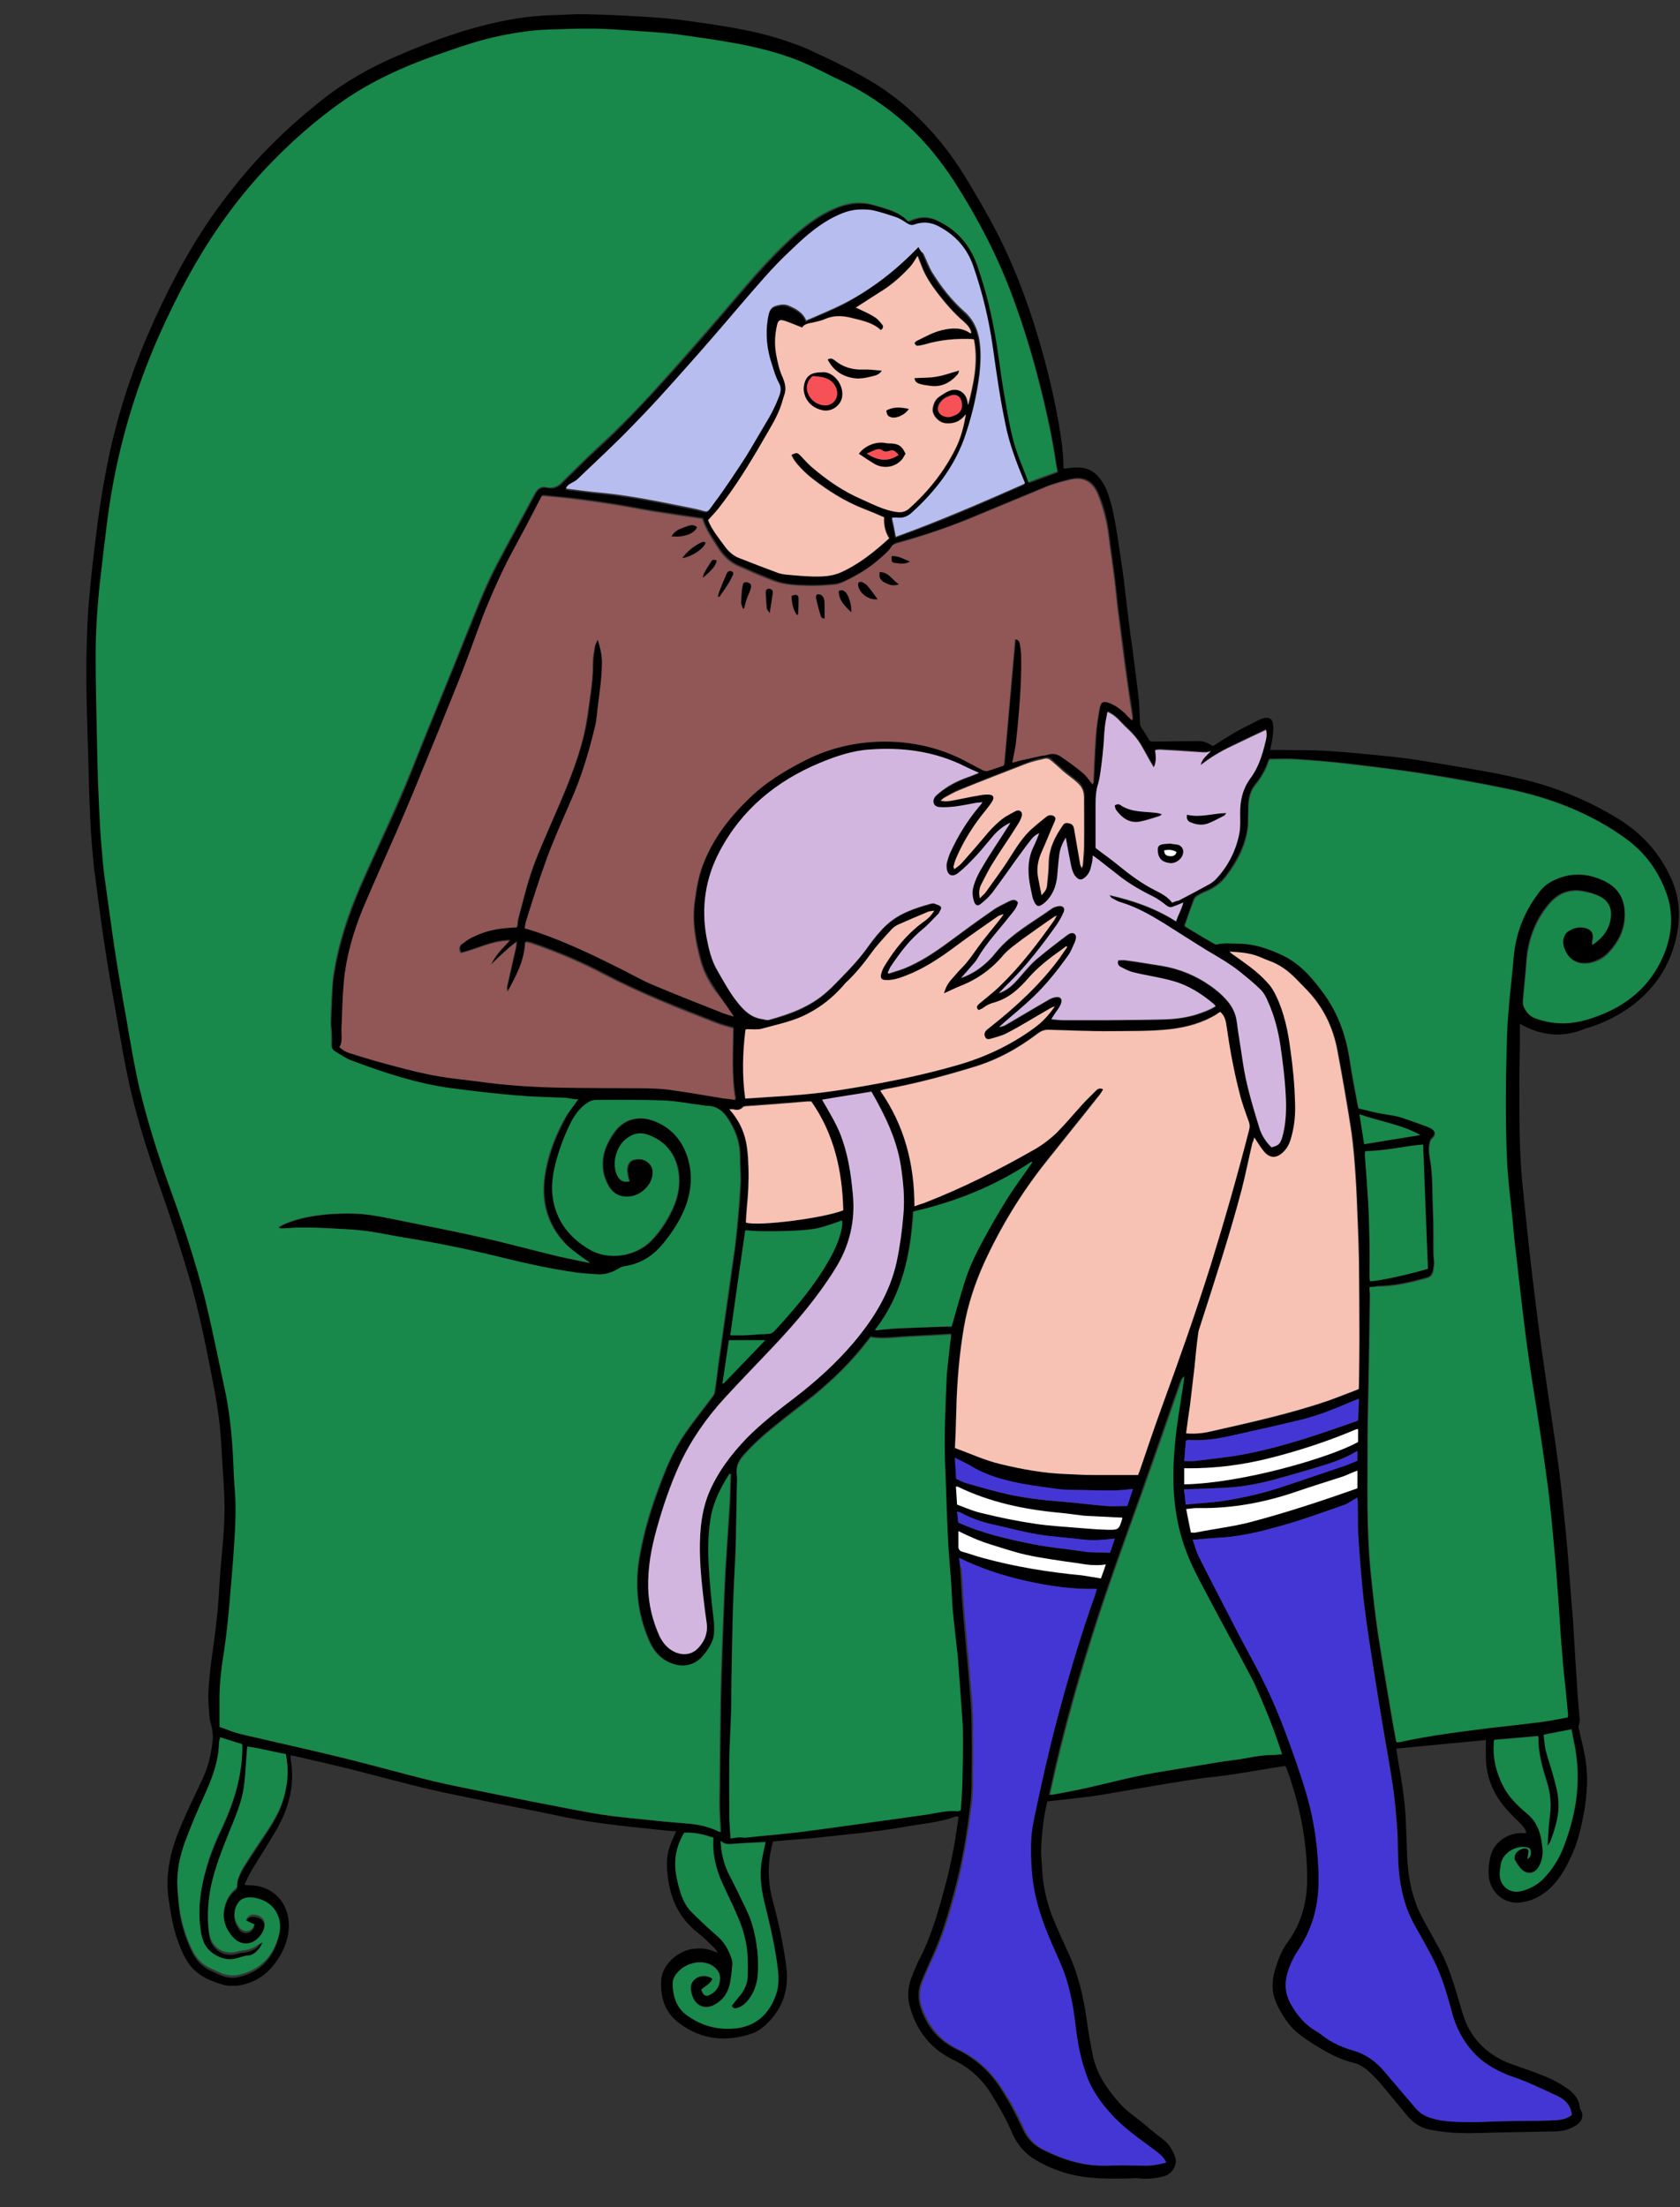 <svg version="1.1" id="Calque_1" xmlns="http://www.w3.org/2000/svg" xmlns:xlink="http://www.w3.org/1999/xlink" x="0px" y="0px" viewBox="0 0 721.8 947.9" style="enable-background:new 0 0 721.8 947.9;" xml:space="preserve">
<rect x="0" y="0" width="721.8" height="947.9" fill="#333333" stroke="none"/>
<style type="text/css">
	.st0{fill:#F8F7F7;}
	.st1{fill:#FFFFFF;}
</style>


<path d="M653,439.7c0,3.2,0,6.2,0,9c-0.1,7-0.3,14.1-0.2,21.1c0,9.3,0,18.6,0.5,28c0.4,8.1,1.4,16.3,2.2,24.4
	c0.8,7.9,1.7,16,2.6,23.9c1.6,12.9,3.1,25.7,5,38.6c2.1,15.2,4.6,30.4,6.6,45.6c1.3,9.7,2.2,19.6,3.2,29.4c0.6,6.1,1,12.1,1.5,18.1
	c0.4,6,0.9,11.8,1.4,17.6c0.4,6.1,0.7,12.1,1.1,18.2c0.5,7.5,0.9,15,1.6,22.5c0.1,1.7,0.5,3.1-0.2,4.9c-0.3,0.7,0.1,1.8,0.3,2.6
	c0.7,3.4,1.7,6.9,2.3,10.3c1.5,7.9,1.1,15.8-0.2,23.7c-1.3,7-2.8,14-6,20.4c-2.3,5-5.1,9.7-9.3,13.5c-3.4,3-7.6,5.1-12.3,5.6
	c-6.7,0.8-12.5-4.2-13.4-10.7c-0.4-3.4,0-6.9,1-10.2c1.6-5,6.8-8.7,12.4-8.9c0.8,0,1.7,0,2.6,0c-0.1-1.8-1.3-2.8-2.3-4
	c-2-2-4.2-4-6.1-6.2c-5.7-6.5-8.9-13.9-8.9-22.6c0-2.2,0-4.6,0-7.2c-12.8,1.3-25.5,2.4-38.5,3.7c0.6,3.6,1,7.1,1.7,10.3
	c1.1,6.8,2.1,13.7,2.4,20.6c0.2,4.4,0.3,8.8,0.5,13.2c0.2,7.6,1.1,15.1,3.8,22.3c0.6,1.8,1.3,3.4,2.2,5.1c2.3,4.5,4.8,8.8,7.2,13.2
	c4.6,7.9,7,16.6,9.6,25.3c0.9,3.1,1.9,6.6,3.4,9.5c3.8,7.4,9.8,12.4,17.4,15.5c4.4,1.7,8.8,3,13.2,4.8c4.6,1.7,8.9,3.8,12.8,6.7
	c2.4,1.9,4.3,4.2,4.6,7.3c0,0.4,0.2,0.8,0.3,1.1c1.5,2.4,0.9,4.9-1.3,6.5c-2.9,2.1-6.3,3-9.7,3c-8.7,0.2-17.4,0.3-26.1,0.5
	c-5,0.1-9.9,0.4-14.9,0.2c-4-0.1-7.9-0.6-11.9-1.3c-4.6-0.7-8.1-3.1-11-6.7c-3-3.8-6.3-7.6-9.3-11.3c-1.5-1.8-3-3.6-4.8-5.3
	c-2.4-2.5-5.1-4.8-8.6-5.6c-6.7-1.6-12.5-5.1-18.2-8.7c-3-2-6.1-4.1-8.5-6.8c-2.7-3.2-5-6.9-6.6-10.8c-1.8-4.4-1.7-8.7-0.4-13.2
	c1.3-4.4,2.8-8.6,5.5-12.2c6.1-8.4,8.5-17.6,8.4-27.9c-0.1-16.2-3.3-31.8-8.9-47c-0.1-0.2-0.2-0.4-0.4-0.8c-0.6,0.1-1.3,0.1-1.9,0.2
	c-9.5,1.5-18.9,3.3-28.6,4.4c-7.1,0.7-14.2,2-21.3,3.1c-9.8,1.6-19.7,3.4-29.4,5c-6.3,0.9-12.6,1.5-18.8,2.2
	c-0.7,0.1-1.5,0.2-2.4,0.3c-0.6,3.2-1.4,6.5-1.7,9.7c-0.5,3.8-0.8,7.7-0.9,11.5c-0.1,2.3,0.3,4.7,0.4,7.1c0.3,8.4,2.3,16.3,5.6,24
	c1.8,4.2,3.6,8.2,5.5,12.3c4.5,9.5,6.8,19.6,8.2,30c0.7,5,1.6,9.9,2.6,14.9c1.8,8,6.4,14.5,11.8,20.5c3.1,3.4,7.3,6.1,10.8,9.1
	c2.4,2.1,5.1,4.2,7.7,6.2c2.5,1.9,4,4.7,5,7.5c1.1,3.1-1.3,7.2-4.6,8.1c-4,1.1-7.8,1.4-11.8,0.9c-1-0.1-2.2,0.1-3.2,0.1
	c-7.7,0.1-15.6,0.3-23.3-1.3c-6-1.3-11.7-3.4-16.9-6.6c-4.7-2.6-8-6.6-10.2-11.5c-2.5-6-5.7-11.5-9.1-17c-4-6.4-9.3-11.2-16-14.4
	c-10.2-4.9-16.4-13.1-19.1-23.8c-0.9-4-0.5-7.7,0.8-11.4c1.3-3.3,2.7-6.8,4.4-9.9c4.8-9.8,7.7-20.4,10.5-30.9
	c2.4-9.3,4.2-18.7,5.4-28.5c-0.4-0.1-0.8-0.3-1.1-0.2c-7.4,2.8-15.4,3.2-23.1,4.7c-12.3,2.1-24.5,3.1-37,4.5
	c-5.8,0.6-11.8,0.9-17.6,1.5c-0.3,0-0.6,0.1-0.9,0.2c-2.4,8.5-2.4,16.8-0.1,25.3c2.4,9,4.4,18,5.7,27.3c1.5,10.1-1,18.9-8.7,26
	c-1.7,1.6-3.7,3-6,3.8c-11.1,3.7-21.7,2.7-31.2-4.5c-6.2-4.6-8.2-11.2-7.7-18.6c0.5-6.8,7.7-13.1,14.8-13.4c4-0.2,5.2,0.1,9.5,1.8
	c-0.7-1-1.1-1.9-1.8-2.4c-2.2-2.1-4.4-4.4-6.8-6.2c-6.9-5.4-10.8-12.4-12.4-20.9c-1-5.7-1.5-11.4,0.6-16.9c0.7-1.9,1.6-3.7,2.5-5.8
	c-1.1-0.1-2.2-0.1-3.2-0.2c-10.4-1.1-21-2.1-31.4-3.6c-8.1-1.1-16.3-2.9-24.4-4.6c-12-2.3-23.9-4.7-35.8-7.2
	c-13.1-2.6-25.8-6.1-38.6-9.4c-10-2.7-20.3-4.9-30.4-7.3c-0.5-0.1-1.1-0.2-1.9-0.3c0,0.6,0,1.1,0.1,1.8c1.9,10.9-0.8,21-6.3,30.4
	c-3.3,5.8-7.1,11.5-10.5,17.2c-1.1,1.9-2,3.8-3.1,6.2c0.8,0.1,1.4,0.2,1.8,0.2c8.6-0.2,15.8,5.4,17.1,14.4
	c0.8,5.6-0.7,10.5-3.2,15.2c-4,7.1-9.6,12-17.9,13.4c-2.1,0.3-4.5,0.3-6.6-0.2c-5.4-1.5-10.5-3.6-14.3-8.1c-2.4-3-4-6.7-5.3-10.3
	c-2.4-6.3-3.3-12.8-4.3-19.5c-1.3-10.7,1.3-20.7,5.4-30.3c2.8-6.7,6-13.3,9.1-19.8c2.5-5.2,3.8-10.5,4.5-16.3c0.4-3-0.1-6.1-1-9
	c-0.1-0.3-0.2-0.6-0.2-0.9c-0.4-4.3-0.8-8.4-0.5-12.6c0.4-6.8,1.3-13.5,2.3-20.2c0.6-4.5,1.1-9,1.6-13.6c0.6-7.3,0.9-14.6,1.6-22
	c0.8-8.6,1.6-17.1,1.3-25.8c-0.1-4.9-0.5-9.7-0.8-14.7c-0.4-6.7-0.7-13.4-1.5-19.9c-0.9-7.2-2.3-14.3-3.7-21.5
	c-2.4-12.4-5-24.6-8.4-36.9c-4.2-14.4-8.8-28.6-13.8-42.7c-4.9-14-9.4-28.1-12.6-42.5c-2.1-9.5-3.7-19-5.4-28.6
	c-1.9-10.7-3.8-21.4-5.4-32.2c-1.6-10.8-3-21.5-4.4-32.4c-0.7-6.8-1.3-13.7-1.6-20.5c-0.5-10-0.7-20.2-1-30.2
	c-0.3-9.9-0.6-19.9-0.7-30c-0.1-6.6,0.1-13.1,0.3-19.6c0.2-5.8,0.5-11.7,1.1-17.4c0.7-8.2,1.7-16.4,2.7-24.6s2.2-16.5,3.7-24.7
	c3.8-21.4,10-42,18.6-61.9c7.4-17.2,16-33.9,26.6-49.5c6.7-9.7,14.1-19,22.2-27.7c8.1-8.5,16.8-16.4,26.1-23.7
	c9.8-7.8,20.8-14,32.3-18.9c14.8-6.4,29.9-11.9,45.6-15c7.1-1.5,14.3-2.3,21.6-2.5c4.5-0.1,9-0.5,13.5-0.4c7.9,0.2,15.9,0.5,23.8,1
	c6.4,0.4,12.8,0.8,19.1,1.7c14.8,2.1,29.7,4,44,9c3.7,1.3,7.4,2.5,10.9,4.3c7.2,3.3,14.4,6.8,21.4,10.7c18.5,10.2,32.9,25,44,43
	c5.1,8.4,10,16.8,14.5,25.6c6.7,13.3,12,27.3,16.3,41.4c3.8,12.5,7,25.2,9.3,38.1c1.1,6.5,2.2,13.1,2.2,19.6c0,0.2,0.1,0.5,0.1,0.8
	c1.8-0.2,3.6-0.5,5.4-0.5c5-0.2,8.6,2,11.2,6.2c2.1,3.2,3.1,7,4.1,10.5c1,4.5,1.8,8.9,2.5,13.5c0.9,6.2,1.9,12.3,2.7,18.5
	c0.7,5.7,1.3,11.4,2,17c0.5,4.3,1.1,8.4,1.7,12.5c0.9,7.3,1.9,14.5,2.7,21.8c0.3,3.3,0.3,6.7,0.5,10c0,0.4,0.2,0.9,0.4,1.4
	c1.1,1.8,2.3,3.4,3.3,5.3c0.5,1,1.3,1,2.2,1c6.6-0.1,13.2-0.2,19.8-0.2c2.1,0,3.7,1.1,5.7,2.1c3.2-2,6.7-4.3,10.2-6.3
	c3-1.7,6.4-3.2,9.5-4.9c0.6-0.3,1.3-0.5,1.9-0.7c2.5-0.7,4,0.3,4.2,2.8c0.2,3.2-0.3,6.4-1,9.5c-0.1,0.4-0.2,0.7-0.3,1.3
	c1.3,0,2.2,0,3.2,0c7,0.1,14.1,0,21.1,0.4c9.7,0.6,19.4,1.6,29,2.6c6.8,0.7,13.6,1.9,20.4,3c11.1,1.9,22.2,3.6,33.1,6.2
	c15.2,3.4,29.7,9.3,43,17.5c10.3,6.4,17.9,15,22.8,26.2c3.7,8.6,3.8,17.4,1.5,26.3c-3.3,12.9-11,22.9-22.2,30.1
	c-5.2,3.2-10.7,5.8-16.6,7.4C671.8,445.7,662.5,445.1,653,439.7z M248.4,472.2c-1.5-0.1-3-0.2-4.7-0.3c-6.9-0.3-13.9-0.4-20.8-1
	c-9.6-0.8-19.2-2-28.9-3.2c-14.8-1.9-28.8-6.7-42.7-11.9c-2.4-0.8-4.6-2.4-6.8-3.8c-1.3-0.7-1.9-1.8-1.8-3.3c0.1-1.4,0.1-2.8,0-4.3
	c0-1.8-0.3-3.4-0.3-5.3c0.1-4.1,0.3-8.1,0.5-12.2c0.1-2.4,0.2-4.9,0.6-7.3c2-13.4,6.2-26.1,11.5-38.5c7.3-16.8,15.5-33.2,22.2-50.3
	c7.2-18.4,14.9-36.7,22.2-54.9c4.5-11.1,8.6-22.2,14.1-32.8c5.4-10.3,11.2-20.7,16.7-31c1.1-2.1,2.6-3,4.9-2.5
	c2.8,0.7,4.9-0.3,6.8-2.3c0.5-0.5,1-1,1.6-1.6c3.1-3,6.3-6.2,9.4-9.2c4.8-4.5,9.6-8.8,14.2-13.5c5.7-5.8,11.3-11.7,16.7-17.6
	c9-9.9,17.9-20,26.6-30.2c10.1-11.7,19.9-23.7,31.4-34c5.2-4.6,10.7-8.6,16.9-11.3c5.4-2.4,11.1-3.2,16.8-1.6c5.4,1.6,11,2.8,15,7.1
	c0.5-0.2,0.7-0.3,1-0.4c3.7-1.7,7.4-1.9,11.2-0.1c8.7,4.1,14.3,10.5,17.5,19.4c3.1,8.7,5.5,17.5,7.1,26.6c1.6,9,2.5,18,4.2,26.9
	c1.5,8.4,2.6,16.8,5.2,25c1,3.3,2.4,6.7,3.7,9.9c0.6,1.6,1.1,3.1,1.8,4.8c4.4-1.6,8.4-3,12.4-4.6c-0.2-1.3-0.4-2.3-0.6-3.3
	c-1.7-11.8-4.3-23.3-7.2-34.8c-3.1-12.2-6.8-24.2-11.1-36c-6.7-18.1-15.5-35.1-25.9-51.3c-6-9.1-12.8-17.4-21-24.6
	c-8.1-7.2-17.1-13.2-26.9-17.8c-4.1-1.9-7.8-4-11.9-5.8c-2.9-1.4-5.8-2.6-8.9-3.8c-15.5-5.8-31.7-7.8-48-10.1
	c-6.8-0.9-13.7-1.3-20.5-1.8c-5.5-0.4-11.1-0.9-16.7-0.9c-6.7-0.1-13.4,0.2-20,0.4c-6.7,0.2-13.3,1.3-19.8,2.5
	c-9.8,2-19.4,5.3-28.9,8.7c-13.7,4.9-26.7,10.9-38.8,19c-12.5,8.6-23.6,18.6-34,29.6c-7.4,7.7-14,16.1-20,24.9
	c-9.8,13.9-17.9,29-24.9,44.7c-11.7,25.9-19.4,52.9-23,81.2c-0.9,7.2-1.7,14.4-2.6,21.6c-1.5,12.2-2.4,24.3-2.4,36.7
	c0,11,0.3,22,0.5,33c0.1,6.9,0.2,13.9,0.5,20.8c0.2,7.2,0.5,14.3,1,21.5c0.4,6,0.8,12,1.6,17.9c1.4,10.7,2.8,21.4,4.5,32.1
	c1.6,10.5,3.4,21.2,5.3,31.6c1.7,9.4,3.1,18.8,5.3,28.1c3.6,15.4,8.5,30.4,13.9,45.3c5.5,15.1,10.5,30.5,14.5,46.2
	c2.9,12,5.3,24,7.9,36.1c2.4,10.9,3.4,22,4.1,33.1c0.2,4.3,0.3,8.5,0.7,12.6c0.7,7.7,0.2,15.4-0.3,23.1c-0.6,9.5-1.5,18.9-2.3,28.5
	c-0.5,5.5-1,10.9-1.9,16.3c-1,7-2.1,14-2.1,21.2c0,4.2,0,8.2,0,12.4c1,0.3,1.8,0.6,2.6,0.9c5.5,2.2,11.4,3.1,17.1,4.6
	c14.2,3.2,28.4,6.5,42.5,10.1c13.3,3.4,26.4,7.2,39.8,9.9c10.7,2.2,21.4,4.4,32.1,6.5c9.9,1.9,19.9,4.1,29.9,5.6
	c6.7,1,13.5,1.7,20.2,2.3c5.1,0.5,10,0.9,15.1,1.4c5.3,0.4,10.3,1.1,15.1,3.6c0.2,0.1,0.5,0.1,0.8,0.1c-0.2-4.3-0.5-8.4-0.5-12.5
	c0.1-14.8,0.3-29.7,0.5-44.4c0.1-6,0.3-11.9,0.5-17.8c0.3-8.8,0.6-17.5,1-26.3c0.2-4.3,0.3-8.5,0.6-12.6c0.4-7.6,0.9-15.1,1.5-22.8
	c0.2-2.4,0.3-4.9,0.4-7.3c0.1-3.3,0.2-6.8,0.3-10.1c-0.3,0.1-0.5,0.1-0.5,0.2c-3.6,5.5-6.6,11.2-7.8,17.8
	c-1.2,6.6-1.5,13.2-1.1,19.9c0.4,8.2,1.1,16.5,2.2,24.6c0.2,1.8,0.3,3.7,0.2,5.5c-0.2,4.1-2.3,7.2-4.7,10.1
	c-2.9,3.8-7.6,5.2-12.3,3.8c-5.6-1.6-9-5.5-11.2-10.5c-5.1-11.9-6.2-24.1-3.8-36.8c2-11.1,5.5-21.8,9.5-32.3
	c2.6-7,5.8-13.7,10.1-19.9c3.4-5,7.3-9.7,10.9-14.6c0.6-0.8,1.4-1.8,1.6-2.7c0.7-4.5,1.1-8.9,1.8-13.4c0.9-6.6,1.9-13.2,2.8-19.8
	c1-7.3,2.2-14.7,3.1-22c0.6-4.7,1.3-9.3,1.8-14.1c0.6-6.7,1.3-13.5,1.6-20.3c0.2-4-0.3-7.9-0.2-11.9c0-5.3-1.5-10.1-4.3-14.7
	c-2.2-3.8-5.2-6.9-10.1-6.9c-0.5,0-1-0.1-1.5-0.2c-5.8-0.7-11.8-1.9-17.5-2.1c-9.4-0.4-18.9-0.2-28.5-0.2c-1,0-2.1,0.4-3,0.9
	c-3.1,1.9-5.5,4.8-7.2,7.9c-3.4,6.6-6.1,13.7-7.6,20.9c-1,4.7-1.4,9.3-0.3,14.1c2,9,7.3,15.6,15.2,20.3c8.9,5.2,20.4,2.6,26.4-3.4
	c4.1-4.1,7-8.7,9.4-13.8c2.4-5.3,3.4-10.7,2.5-16.5c-1.4-7.6-5.8-12.8-13.1-15.5c-2.9-1-5.8-0.5-8.5,1.3c-4.4,2.9-6.7,10.1-5,15.1
	c0.2,0.6,0.5,1.3,0.8,1.8c1,1.7,2.5,2.4,4.8,1.8c-0.2-0.8-0.5-1.6-0.6-2.4c-0.2-0.9-0.4-2-0.3-2.9c0.2-1.7,0.9-3.2,2.5-3.8
	c2.3-0.6,4.7-0.6,6.7,1.3c1.8,1.7,2,3.7,1.6,5.8c-0.8,4.2-5.2,7.9-9.4,8.5c-4,0.5-7.1-0.7-9.2-4.1c-2.2-3.4-3.1-7.4-2.7-11.7
	c0.4-4.1,2.1-7.6,4.4-11c4.5-6.8,11.3-8,17.8-5.5c6.6,2.5,11.1,7.3,13.7,13.9c2.4,6.4,2.6,12.8,0.8,19.4c-1.9,7.2-6,13.3-10.4,18.9
	c-4.4,5.5-9.8,9.2-16.9,10.1c-0.9,0.1-1.9,0.7-2.7,1.1c-2.7,1.7-5.6,2.6-8.9,2.4c-3.1-0.2-6.3-0.4-9.3-0.8
	c-10.5-1.5-21-3.6-31.3-6.3c-14-3.4-28.2-6.4-42.5-8.7c-6-0.9-11.8-2.3-17.8-3c-5.6-0.7-11.3-0.8-16.9-1.1
	c-3.3-0.2-6.8-0.2-10.1-0.2c-2.5,0-5.1,0.3-7.6,0.4c-0.4,0-0.8-0.1-1.3-0.2c0-0.2-0.1-0.3-0.1-0.5c0.8-0.4,1.7-0.9,2.5-1.3
	c5.8-2.4,12-3.4,18.2-4.1c4-0.3,7.9-0.5,11.9-0.3c7.1,0.2,14.1,1.9,21,3.3c10.4,2.1,21.1,4.1,31.5,6.5c11.7,2.6,23.3,5.7,35,8.6
	c4.5,1,8.9,1.9,13.4,2.8c-0.9-0.9-2.1-1.5-3-2.2c-2.6-2-5.4-3.8-7.6-6.2c-7.6-8.1-10.2-17.9-8.8-28.8c1.3-8.6,4.3-16.7,8.4-24.3
	C244,477.9,246.3,475.2,248.4,472.2z M315.3,436.6c-2.7-4.2-5.3-7.7-7.6-11.4c-2.4-3.7-4.8-7.6-6.1-12c-2.4-8.7-4.2-17.5-2.8-26.7
	c0.7-5.2,1.6-10.3,3.4-15.2c4.3-11.2,11.4-20.5,19.9-28.7c7.1-6.9,15.5-12.1,24.2-16.5c12.6-6.4,25.8-8.9,39.8-7.9
	c10.7,0.7,20.8,3.7,30.2,8.8c2.1,1.1,4.4,2.3,6.5,3.4c0.5,0.2,1.1,0.4,1.7,0.3c2.4-0.7,5-1.7,7.2-2.4c1.6-18.2,3.1-36.2,4.8-54.2
	c1.7,0.1,1.9,1.3,2.1,2.3c0.3,1.5,0.4,2.9,0.5,4.6c0.2,7.5-0.2,15-0.8,22.6c-0.4,5.2-0.9,10.3-1.5,15.6c-0.3,2.5-0.9,5.1-1.5,7.9
	c1-0.3,1.8-0.6,2.5-0.7c3.2-0.7,6.6-1.5,9.8-2.2c0.9-0.2,2-0.2,2.9-0.5c1.9-0.6,3.8-0.4,5.4,0.6c3.2,2.2,6.6,4.6,9.6,7.1
	c1.7,1.4,2.8,3.3,4.4,5.1c0.1-0.4,0.2-0.7,0.2-1c0.3-6.6,0.6-13.2,1-19.7c0.3-4.2,0.9-8.2,1.7-12.3c0.5-2.6,1.5-2.9,4.1-2.1
	c2.8,0.9,5.1,2.6,7.1,4.8c0.8,0.8,1.7,1.7,2.9,2.8c-0.1-1-0.1-1.5-0.1-1.9c-0.6-4.5-1.4-8.8-2-13.3c-1.5-10.9-2.8-21.9-4.3-32.8
	c-0.5-4-0.8-7.9-1.3-11.9c-0.8-6.8-1.9-13.6-2.7-20.4c-0.7-5.7-2.1-11.3-4.4-16.6c-2.2-5.5-6.1-7.9-12.4-6.4c-3.3,0.8-6.7,1.8-9.9,3
	c-11.2,4.6-22.3,9.3-33.5,13.9c-9.8,4.1-20,7.4-30.3,10.2c-0.9,0.2-2.1,0.6-2.5,1.3c-1.5,2.3-3.6,4.1-5.6,5.8
	c-4.5,4.1-9.5,6.9-14.9,9.5c-1.4,0.6-2.8,1.1-4.4,1.3c-3.6,0.3-7.2,0.6-10.9,0.5c-5.1-0.1-10.1-0.2-15-2.1c-5.3-2-10.4-4.3-15.7-6.6
	c-3.2-1.5-5.8-4-7.8-7c-2.7-4.3-5.7-8.4-7.1-13.1c-7.3-1.1-14.4-2.1-21.5-3.2c-6.2-1-12.3-2.3-18.4-3.2c-5.3-0.8-10.7-1.6-16.1-2.2
	c-4.3-0.5-8.6-0.8-12.9-1.3c-0.4,0.7-0.8,1.4-1.1,2c-3.3,6.4-6.6,12.8-10,19c-5.5,9.9-10.1,20.3-14.3,30.8
	c-3.6,9.3-6.9,18.7-10.5,28c-5.4,13.7-11,27.4-16.6,40.8c-3.1,7.8-6.6,15.6-9.8,23.3c-5,11.3-10,22.6-14.8,33.8
	c-4.2,9.9-7,20.4-8,31c-0.6,6.7-0.7,13.5-1,20.3c-0.1,2.6,0.5,5.4-0.9,7.8c2,1.7,2.9,2.2,6.6,3.2c5.7,1.6,11.3,3.3,17,4.9
	c6.4,1.6,12.8,3.1,19.2,4.4c5.8,1,11.8,1.5,17.5,2.3c10.5,1.5,21.4,2.2,32.1,2.5c13.1,0.3,26,0.2,39.1,0.3c3.2,0,6.6,0.1,9.8,0.6
	c7.7,1.1,15.6,2.4,23.3,3.7c1.7,0.3,3.3,0.5,5.5,0.7c-1.9-10.4-1-20.8-1-30.7c-2.5-0.7-4.8-1.3-6.9-2.1
	c-16.3-6.4-32.6-12.6-48.1-20.8c-10-5.3-20.7-9.8-31.4-13.5c-0.8-0.3-1.9-0.5-2.9-0.7c-0.2,8.1-4.1,14.7-7.6,21.4
	c-0.2-0.7-0.3-1.6-0.2-2.3c1.3-5.6,2.5-11.2,3.8-16.8c0.1-0.5,0.1-1.1,0.2-2.3c-4.2,3.2-7.6,6.4-10.9,9.8c1-1.9,2.2-3.6,3.4-5.3
	c1.4-1.6,2.8-3,4.6-5c-7.7,0-14.1,3.7-21,5.3c-0.9-1.6-0.7-2.8,0.4-3.8c1.3-1,2.6-2.1,4.2-2.8c4.5-2.2,9.1-3.4,14.1-4.1
	c1.8-0.2,3.7-0.3,5.5-0.4c0.1-1.3,0.1-2.4,0.4-3.4c1.4-5.3,2.6-10.7,4.3-15.9c2.3-8,5.7-15.7,9.1-23.4c5.6-12.9,11.4-25.8,14.8-39.6
	c1.3-5.2,1.9-10.4,2.6-15.7c0.7-5,1.3-10,1.3-15.1c0-2.6,0.5-5.2,0.9-7.7c0.1-0.8,0.6-1.6,1.3-2.8c1,3.4,1.7,6.6,1.8,9.7
	c0.1,6.2-0.8,12.3-1.7,18.4c-0.4,2.8-0.5,5.7-1.1,8.5c-2.5,11.4-6.1,22.5-10.8,33.2c-3.6,8.1-7.2,16.2-10.2,24.5
	c-3.2,8.8-6,17.8-8.8,26.6c-0.3,1-0.4,2.1-0.6,3.1c1.9,0.6,3.7,1.1,5.5,1.7c12.7,4.5,24.7,10.2,36.9,16.3c4.3,2.1,8.4,4.5,12.7,6.3
	c9.6,4.1,19.2,7.8,29,11.7C311.1,435.3,313,435.9,315.3,436.6z M588.4,552.8c0,1.1,0,1.9,0,2.6c-0.1,7.3-0.2,14.7-0.3,22
	c-0.2,9-0.3,18.1-0.5,27.1c-0.1,4.4-0.2,8.7-0.2,12.9c0.1,19.8-0.6,39.6,1.5,59.3c0.8,7.8,1.7,15.8,2.8,23.6c1.8,12.2,4,24.3,6,36.4
	c0.6,3.7,1.3,7.4,2,11.2c0.6-0.1,1,0,1.5-0.1c12.9-2.7,26-4.4,39.1-6.1c7.2-0.9,14.4-1.6,21.6-2.5c3.8-0.5,7.6-1.4,11.4-2
	c0-0.6,0.1-0.9,0.1-1.3c-0.3-3.4-0.6-7.1-1-10.5c-0.4-4.8-1-9.5-1.4-14.4c-0.6-7.4-0.9-14.8-1.6-22.2c-0.6-8.4-1.3-16.6-2-25
	c-0.9-9.8-1.9-19.8-3.2-29.7c-1.8-13.7-4-27.3-6.1-40.7c-2.9-18.3-4.9-36.8-7-55.1c-0.6-5.1-1-10.2-1.6-15.4
	c-0.8-8.2-1.8-16.4-2.3-24.6c-0.4-8.8-0.5-17.5-0.5-26.3c0-6.9,0.1-13.9,0.3-20.9c0.1-5.3,0.3-10.4,0.7-15.7
	c0.6-8,1.6-16.1,2.3-24.1c0.8-10.2,4.5-19.4,10.4-27.7c1.6-2.1,3.3-4.1,5.7-5.3c7.5-4.3,15.1-4.1,22.9-0.3c6.1,2.8,8.8,7.7,8.9,14.2
	c0.1,6.5-2.5,12-6.9,16.6c-2.2,2.3-5,3.8-8.1,4.5c-5.8,1-9.7-1.8-11.3-7.2c-0.8-2.6,0.1-5.4,2.1-6.6c1.9-1,4-1.8,6.1-1.5
	c3.3,0.5,5,2.3,4.2,5.6c-0.1,0.5-0.1,1-0.2,1.9c4.6-2.9,7.4-6.7,8-11.9c0.5-4.4-1.3-7.4-5.2-9.1c-1.8-0.8-3.8-1.4-5.8-1.8
	c-6.4-1.4-11.5,0.6-15.6,5.5c-6.1,7.3-9,15.8-9.6,25.1c-0.3,4.8-0.8,9.5-1.3,14.3c-0.1,1.4-0.4,2.9,0.1,4.3c0.9,2.3,2.5,4.3,5,5.1
	c3.4,1.3,7.2,2,10.9,2.1c6.6,0.2,12.7-1.7,18.6-4.2c12.4-5.2,21.5-13.9,26.2-26.6c3-8.1,3.7-16.6,0.7-24.7
	c-3.3-9.4-9-17.4-17.1-23.4c-15.1-11-32.3-17.6-50.5-21.5c-12.1-2.5-24.2-4.7-36.4-6.6c-10.8-1.7-21.8-2.9-32.7-4.3
	c-7.6-0.8-15.4-1.5-23-2c-3.4-0.2-7.1,0-10.8,0c-0.1,0.2-0.4,0.5-0.5,0.9c-1.3,3.8-3.2,7.2-5.8,10.3c-1.7,2.1-2.4,4.7-2.7,7.2
	c-0.2,1.8-0.1,3.4-0.2,5.3c-0.1,1.9,0.1,4-0.2,5.8c-1,7.7-4.6,14.4-9.2,20.6c-2.2,2.9-5.1,5.2-8.6,6.6c-1.4,0.5-2.7,1.3-4.1,2.1
	c-0.5,0.3-1,1-1.3,1.7c-1.3,3.6-2.5,7.3-4,11.1c0,0,0.2,0.2,0.4,0.3c4.1,2.4,8.1,4.9,12.2,7.2c0.4,0.2,0.9,0.4,1.4,0.3
	c2.9-0.7,6.1-0.4,9.1-0.3c6.8,0,12.9,2.1,18.9,5c7.5,3.4,12.8,9.7,17.5,16.1c6.3,8.4,9.8,18,11.4,28.4c1,7.1,2.4,14.1,3.8,21.3
	c2.6,0.6,5.1,1.3,7.7,1.8c3.2,0.6,6.6,0.9,9.7,1.8c4,1,7.7,2.5,11.5,4c0.7,0.2,1.4,0.5,2.1,0.9c2.1,1,2.5,2.8,0.7,4.4
	c-0.7,0.6-0.8,1.3-1,2c-0.7,2.7-0.2,5.6,0.3,8.2c1.1,7.1,0.8,14.2,1.1,21.2c0.3,6.1,0.1,12,0.2,18c0,1.8,0.5,3.6,0.2,5.3
	c-0.3,2.1-0.4,4.6-3,5.3c-7,1.9-14,3.6-21.2,3.6C590.9,552.6,589.9,552.8,588.4,552.8z M524.3,434.6c-0.5,0.3-1,0.5-1.6,0.8
	c-6.3,3.8-13.2,5.6-20.4,6.5c-8.5,0.9-16.9,0.8-25.3,0.8c-8.9,0.1-17.8-0.3-26.6-0.6c-1.7,0-3,0.4-4.5,1.5
	c-8.5,6.6-17.6,11.5-28,14.6c-12.5,3.8-25.2,7.2-38.1,9.5c-0.5,0.1-0.9,0.3-1.7,0.6c10.4,14.9,14.7,31.5,14.7,49.6
	c1.5-0.5,2.7-0.9,4.1-1.4c16.5-6.3,32.3-14.3,47.6-23.1c3.3-1.9,6.6-4.3,9.3-7c4-3.7,7.3-8,10.9-12c1.9-2.1,4.1-4.2,6.1-6.2
	c0.7-0.7,1.7-1.5,3.1-0.5c-0.5,0.8-0.9,1.7-1.6,2.4c-7.8,9.7-15.7,19.5-23.4,29.3c-10.4,13.3-19.1,27.5-26.1,42.8
	c-4.1,8.8-7,17.9-8.7,27.5c-2.1,11.8-3,23.6-3.3,35.5c-0.1,3.3-0.2,6.8-0.3,10.1c-0.1,2.1-0.2,4.3-0.3,6.5
	c6.6,2.4,12.8,5.3,19.5,6.9c9.4,2.2,18.8,4,28.6,4.3c4,0.1,7.7,0.3,11.7,0.4c6.4,0.1,12.6,0,18.9,0c0.3-0.8,0.5-1.4,0.7-1.9
	c3.2-9.4,6.5-18.8,9.8-28.2c7.3-19.9,14.4-39.9,20.7-60.1c6.1-19.1,11.5-38.5,16.5-58.1c0.3-1.1,0.3-2.3-0.1-3.3
	c-1.4-4.2-2.7-8.1-4-12.3c-2.4-9.5-4.3-19-5.6-28.8C526.7,438.5,526.1,436.4,524.3,434.6z M313.9,789.6c2.2-0.3,4.1-0.6,5.8-0.8
	c9.4-1,18.8-1.9,28.2-3c16.7-2.2,33.3-4.6,49.9-6.9c4.5-0.6,8.8-1.9,13.4-1.5c0.4,0,0.9-0.3,1.5-0.4c0.2-3.2,0.5-6.5,0.6-9.6
	c0.2-4.6,0.2-9.1,0.3-13.7c0.1-4.6,0.2-9.1-0.1-13.7c-0.3-6.1-0.8-12.1-1.3-18.2c-0.2-3.6-0.4-7.2-0.8-10.8
	c-0.7-6.8-1.5-13.6-2.2-20.4c-0.4-4.1-0.5-8-0.7-12.2c-0.4-6-0.9-12-1.3-17.9c-0.3-5.8-0.5-11.7-0.7-17.4
	c-0.3-7.7-0.8-15.6-0.7-23.3c0-9.3,0.4-18.6,0.8-27.9c0.1-3.2,0.5-6.6,0.9-9.8c0.3-3,0.7-6.2,1.1-9.4c-3.7,0.2-7.3,0.4-10.8,0.6
	c-4.5,0.3-9,0.4-13.5,0.8c-3.4,0.3-6.9,0.4-10.3-0.2c-0.3,0.4-0.6,0.7-0.9,1.1c-6.8,9-14.8,16.9-23.5,24c-4.1,3.2-8.1,6.3-12.2,9.5
	c-6.3,5-12.5,10-17.9,16.1c-2.1,2.4-3.4,4.8-3,8.1c0.3,2.2,0.1,4.5,0,6.6c-0.1,8.6-0.2,17-0.5,25.6c-0.2,5.6-0.5,11.3-0.8,16.9
	c-0.2,4.8-0.4,9.4-0.5,14.2c-0.2,8.6-0.3,17.2-0.5,25.8c-0.1,4.9,0,9.8-0.2,14.7c-0.2,6.2-0.6,12.3-0.7,18.4c-0.1,8-0.1,16.1,0,24.1
	C313.2,782.8,313.6,785.9,313.9,789.6z M434.1,353.3c-2.7,1.4-5,3.1-6.9,5.4c-2.5,2.9-5,6.1-7.6,8.9c-2.4,2.6-5.1,5.3-7.8,7.5
	c-2.7,2.1-4.8,1-5.1-2.4c0-0.7,0-1.6,0.2-2.2c0.4-1.4,0.8-2.7,1.4-4.1c3.2-7.2,7.4-13.9,12.5-19.9c0.3-0.4,0.6-0.8,1.3-1.7
	c-1.3,0.2-2,0.2-2.8,0.3c-3,0.5-6.2,1.1-9.2,1.6c-2.1,0.3-4.4,0.4-6.6,0.2c-2.4-0.2-3.1-2.5-1.7-4.5c0.4-0.5,0.9-0.9,1.5-1.4
	c3.7-3,7.8-5.2,12.4-6.9c1.5-0.5,2.9-1.1,4.9-1.9c-2.2-1-4-1.8-5.7-2.6c-13.2-6.5-26.9-8.5-41.4-7.4c-7.4,0.5-14.4,2.8-21.2,5.7
	c-18.5,7.9-33.4,20-43.1,38c-6.2,11.7-8,24.1-5.6,37.1c0.9,5,2,9.9,4.8,14.4c2.4,4,4.6,7.9,7.2,11.7c3,4.2,6.5,8.2,12.3,8.9
	c0.2,0,0.4,0.2,0.7,0.2c0.5,0.1,1.1,0.2,1.7,0.1c9.1-2.3,17.8-5.6,24.9-12c2.1-1.9,4.2-4.1,6.2-6.1c4.3-4.3,8.2-8.7,11.8-13.7
	c2.3-3.1,4.9-6.4,7.7-9c5.3-5,12.2-7.2,19-9.1c0.5-0.1,1-0.2,1.5-0.1c1,0.3,2.4,0.6,2.9,1.5c0.3,0.5-0.6,1.9-1,2.8
	c-0.1,0.2-0.3,0.4-0.5,0.5c-2,2-4.1,4.2-6.2,6.1c-5.7,4.7-10,10.3-14.1,16.5c-0.4,0.7-0.7,1.5-1.1,2.3c0.1,0.1,0.3,0.3,0.4,0.4
	c2.2-0.7,4.6-1.4,6.7-2.2c6.9-2.7,13.1-6.8,18.9-11.2c6.3-4.6,12.4-9.1,18.7-13.5c2.3-1.6,5-2.8,7.5-4.2c1.3-0.6,2.7-0.9,3.8,0.6
	c-0.6,2.4-2.3,4.2-3.8,6.1c-4.6,6-9.7,11.4-13.7,18c-0.7,1.3-1.7,2.3-2.6,3.3c-1.4,1.7-2.9,3.2-4.4,5c5.3-1.9,9.6-5.1,13.4-9.1
	c1.9-2.1,3.7-4.4,5.8-6.4c6.2-5.5,13.4-9.6,19.9-14.4c0.8-0.6,2-0.9,3-1c1.8-0.2,2.7,1,2,2.6c-0.8,1.8-1.8,3.6-2.9,5.3
	c-6.3,8.9-12.8,17.4-20.6,25.1c-0.7,0.7-1.5,1.6-2.3,2.3c-0.7,0.7-1.4,1.4-2.1,2.1c3.4-1,6-3.3,8.1-5.8c2.5-2.8,4.9-5.8,7.7-8.4
	c4.3-3.7,8.8-7.1,13.3-10.5c0.5-0.4,1-0.8,1.7-1c1.4-0.5,2.5,0.3,2.4,1.9c0,0.5-0.2,1.1-0.4,1.7c-0.9,2-1.7,4.1-2.9,5.8
	c-4.5,6.4-9.4,12.5-15,17.9c-4.1,4-8.5,7.5-12.8,11.2c-0.6,0.5-1.3,1.1-1.9,1.7c1.1-0.1,2.1-0.4,2.9-0.9c5.8-3.3,11.7-6.9,17.4-10.2
	c1.1-0.6,2.3-1.4,3.6-1.6c2.5-0.4,3.6,0.8,2.5,3.1c-0.7,1.7-2,3-3,4.7c-0.3,0.4-0.6,0.9-1,1.6c1.9,0.2,3.6,0.4,5.3,0.4
	c6.3,0,12.5,0,18.7,0c7.8,0,15.8-0.1,23.6-0.3c4.9-0.1,9.6-0.7,14.3-2c2.9-0.8,6-1.9,8.7-3.7c-0.4-0.4-0.6-0.8-0.9-1
	c-5.2-4.5-10.9-8-17.5-9.8c-5.5-1.6-11.2-2.3-16.8-3.7c-1.9-0.4-3.8-1.5-5.5-2.3c-1-0.5-1.8-1.6-1.1-2.9c1.1,0,2.2-0.1,3.2,0
	c5.2,0.7,10.3,1.6,15.6,2.4c7.7,1.3,14.8,4.3,21.1,8.8c2.2,1.6,4.3,3.3,6.1,5.3c2.5,2.8,4.4,6.2,4.9,10c0.7,5.8,1.8,11.7,2.6,17.4
	c1.5,9.4,4.3,18.6,7,27.8c1,3.2,2.8,6.3,5.3,8.6c2.7-0.8,3.2-1.3,4.3-3.4c0.3-0.7,0.5-1.6,0.7-2.4c1.3-5.5,1.5-11.1,1.1-16.8
	c-0.4-7.1-1.1-14.1-2.3-21.2c-0.9-6.5-2.4-12.8-5.3-18.7c-0.8-1.9-1.9-3.8-3.3-5.3c-2.7-2.7-5.7-5.2-8.8-7.6
	c-4.3-3.4-9.1-6.2-13.9-9c-6.4-3.8-12.6-7.9-18.9-11.9c-5.7-3.4-11.5-6.8-18-8.8c-1.5-0.4-2.7-1.1-4.2-1.9c-0.4-0.2-0.7-0.8-1.1-1.3
	c10.1,2.3,19.8,5.6,28.7,11.3c0.9-2.9,2.4-5.2,3.1-8.1c-1.8,0.7-3,1.3-4.5,1.8c-1,0.4-1.9,0.1-2.7-0.5c-1.8-1.4-3.6-2.7-5.6-3.8
	c-4.7-2.4-9.3-4.9-13.5-8c-3.4-2.7-7.1-5.5-10.5-8.2c-0.6-0.5-1.3-0.9-2.1-1.5c-0.1,1.3-0.2,2.1-0.3,2.9c-0.4,2.1-0.8,4.3-2.5,6
	c-1.7,1.8-3,2.1-5-0.4c-0.8-1-1.1-2.6-1.5-4.1c-0.8-4-1.5-7.8-2.3-12.1c-1.6,2.5-2.5,5-2.8,7.5c-0.3,3-0.6,6.3-0.9,9.3
	c-0.4,4.5-1.9,8.4-5.5,11.3c-2.3,1.9-3.3,1.7-4.6-1.1c-0.2-0.6-0.4-1.3-0.6-1.9c-0.4-1.8-0.8-3.6-1.1-5.4c-1-5.4-0.9-10.8,1.7-15.9
	c0.9-1.9,1.7-3.8,2.4-5.7c-1.3,0.6-2.4,1.4-3.2,2.4c-2.4,3.1-4.8,6.4-7.1,9.5c-3.2,4.5-6.5,9.1-9.8,13.6c-1.4,1.8-3,3.3-4.9,4.8
	c-1.5,1.1-2.4,0.7-3-0.9c-0.6-1.8-0.8-3.6-0.5-5.5c0.7-3.7,2.5-7,4.5-10.1c3.2-5.5,6.9-10.8,10.3-16.2
	C433.3,354.7,433.6,354,434.1,353.3z M512.4,661.3c0.9,2.5,1.6,4.9,2.6,7c5.6,11.2,11.4,22.3,17.1,33.3c3.4,6.8,7.3,13.6,10.8,20.5
	c5.5,11.1,9.8,22.8,14,34.5c3,8.8,6,17.5,7.5,26.7c0.9,5.7,1.7,11.5,2,17.3c0.3,6.5,0.3,12.8-1,19.1c-1.4,6.6-4.2,12.7-7.8,18.3
	c-1.9,2.8-3.2,6-4.3,9.2c-1.5,5-0.9,9.6,1.7,14.1s6,8.2,10.3,10.9c0.9,0.5,1.9,1.1,2.7,1.8c4.1,3.1,8.6,5.3,13.6,6.7
	c5.3,1.5,9.6,4.8,13.3,9c4.5,5.2,8.8,10.2,13.2,15.5c1.9,2.2,4.2,3.6,6.9,4.5c4.8,1.5,9.6,1.6,14.6,1.7c6,0.1,11.9-0.3,17.8-0.4
	c6.4-0.1,12.7-0.1,19-0.3c3.1-0.1,6.5-0.3,9-2.4c-0.4-4-2.6-6.5-6-8c-4.6-2.2-9.2-4.3-13.9-6.3c-3-1.3-6.5-2.2-9.4-3.6
	c-4.5-2-8.6-4.5-12-7.9c-5.2-5.3-8.6-11.7-10.4-18.8c-2.1-8.1-4.6-16.1-8.5-23.5c-2.3-4.4-4.7-8.7-7.1-12.9
	c-4.4-7.6-6.4-16-7.1-24.6c-0.4-5.5-0.2-11-0.6-16.5c-0.4-6.4-0.9-12.8-1.9-19.1c-1.3-8.8-2.8-17.4-4.4-26.2
	c-1.5-9.1-2.9-18.2-4.4-27.3c-1.1-7.3-2.3-14.6-3.2-22c-0.7-5.2-1.1-10.3-1.6-15.6c-0.5-5.8-0.9-11.5-1.3-17.3
	c-0.2-4.7-0.1-9.3-0.2-14c0-0.5-0.2-1-0.2-1.5c-2,1.1-3.8,2.6-5.8,3.2c-8.7,2.9-17.3,6.2-26.2,8.7c-8.4,2.4-16.8,4.6-25.5,5.2
	C521.4,660.5,517.2,660.9,512.4,661.3z M412.1,669.1c0.2,2,0.3,3.4,0.4,5c0.4,5.7,0.6,11.4,1.1,17.1c0.9,11,2,22,2.9,33
	c0.4,5.1,0.8,10.2,0.9,15.5c0.1,8.2,0.1,16.4,0,24.5c0,3.4-0.1,7-0.5,10.3c-1.5,13.1-3.7,26-7.2,38.7c-2.5,9.1-5.2,18.2-9.1,26.8
	c-1.6,3.6-3.2,7.2-4.8,10.9c-1.5,3.8-1.6,7.7-0.2,11.7c2.7,7.9,7.7,14,15.5,17.6c7.8,3.8,14.1,9.4,18.8,16.8
	c3.6,5.6,6.7,11.4,9.4,17.3c1.9,4.2,4.9,7.2,8.8,9.1c8.2,4.1,16.8,6.9,26.2,6.7c5.8-0.1,11.7-0.1,17.5,0c2.9,0.1,5.7-0.4,8.6-1.3
	c-0.9-2.3-2.7-3.7-4.6-5.1c-6.6-4.9-13.5-9.5-18.9-15.6c-5-5.4-9.1-11.3-11.3-18.4c-2-6.4-3.1-12.8-4.1-19.2c-1-8-2.2-16.1-5.1-23.7
	c-1.9-5-4.2-9.8-6.3-14.7c-4-9.4-6.9-18.9-7.5-29.2c-0.4-7.1-0.4-14.2,0.9-21.2c3-14.6,6.4-29.2,10.1-43.6
	c4.7-17.8,10-35.4,16.1-52.7c0.3-0.9,0.6-1.9,0.9-3c-10.3,0.2-20.4-1.4-30.2-3.4C431.3,677,421.8,673.7,412.1,669.1z M538.9,488.5
	c-0.2,1-0.4,1.7-0.5,2.3c-1.5,6.7-2.7,13.4-4.6,20c-5.2,19.7-11.8,39-17.8,58.5c-0.3,1.1-0.8,2.2-0.9,3.3c-0.6,4.9-1,9.7-1.6,14.6
	c-0.6,5.4-1.1,10.7-1.9,16.1c-0.5,4.1-1,8.1-1.7,12.3c3.4,0.3,6.8,0,10-0.7c17.3-3.8,34.9-7.6,51.8-13.6c4.2-1.4,8.1-3,12.3-4.7
	c0.1-0.6,0.1-1,0.1-1.5c0.1-6.9,0.2-13.7,0.2-20.6c0-11.1-0.1-22.1-0.2-33.2c-0.1-5.3-0.2-10.7-0.5-16c-0.3-7-0.5-14-1-21
	c-0.4-6-0.8-12-1.7-17.9c-1.8-11.9-3.8-23.6-6.1-35.5c-1.7-8.8-5.4-16.9-11.3-23.8c-2.1-2.4-4.5-4.7-6.7-7
	c-3.1-3.1-6.8-5.8-11.1-7.4c-1.6-0.5-3.1-1.3-4.7-1.9c-4-1.6-8.1-1.8-12.4-2.1c0.4,0.5,0.9,0.9,1.5,1.3c5.1,3.6,10.1,7,14.4,11.7
	c1.7,1.8,2.9,3.8,4.1,6.1c3.3,7.3,5,15,6.1,23c1,7.5,1.8,15,2,22.7c0.1,5-0.3,9.7-1.5,14.5c-0.6,2.3-1.5,4.7-3.3,6.5
	c-3.2,3.1-6.4,3-9.1-0.6C541.3,492.4,540.3,490.6,538.9,488.5z M367.7,132.1c2.8,1.4,5.7,2.5,8.5,4.1c1.3,0.7,2.2,2,3.1,3.1
	c0.6,0.8,0.4,1.7-0.6,2.4c-3.3-3.1-7.8-4.1-12-5.1c-4-1-7.9-1.4-11.9,0.3c-1.6,0.7-3.3,1-5.1,1.5c-1.9,0.4-3.8,0.6-4.8,2.2
	c-2.6-1-5-2.1-7.5-2.9c-2.2-0.7-2.8-0.2-3.3,2c-0.8,4.1-1.1,8-0.4,12.1c0.7,3.4,1.5,7.2,2.9,10.3c1,2.4,1.6,4.6,0.8,7
	c-0.4,1.4-0.8,2.7-1.3,4.2c-1.9,5.6-5,10.4-7.9,15.6c-6,10-12,20-19.1,29.2c-1.4,1.8-2.9,3.3-4.6,5.2c1.6,4.2,4.6,7.7,7.3,11.4
	c1.6,2.1,3.4,4,6.1,4.9c5.6,2.2,11.3,4.4,17,6.5c1.3,0.5,2.8,0.6,4.3,0.7c3.3,0.3,6.7,0.6,10,0.7c4.2,0.1,8.4,0.1,12.2-1.7
	c7.8-3.4,14.5-8.8,20.9-14.7c-1.8-2.8-2.4-6-2.2-9c-3.1-1.4-6.2-2.6-9.1-3.8c-7.7-3-14.8-7.5-21.4-12.6c-2-1.6-4-3.2-5.6-5.1
	c-1.5-1.6-2.8-3.2-3.7-5.3c2.1-1.1,2.4-1,4,0.4c1.7,1.8,3.3,3.6,5.2,5.2c6.5,5.4,13.4,10,21.1,13.5c4.7,2,9.2,4.4,14.2,5.3
	c2.2,0.4,4.2,0.3,6.1-1.4c8.2-7.3,15-15.8,19.9-25.7c2.2-4.6,3.3-9.5,4.4-14.6c-0.4,0.1-0.4,0.5-0.7,0.7c-2.1,2.3-4.9,3.2-7.9,3
	c-3.1-0.3-6.2-3.7-5.6-6.4c0.3-2,1.3-3.8,2.8-5c1.8-1.1,3.6-2.5,5.6-2.9c3.1-0.6,5.8,1.5,6.5,4.7c0.1,0.6,0.2,1.3,0.3,1.8
	c2.4-9.3,4.5-18.5,2.5-28.2c-0.6-0.1-0.9-0.2-1.4-0.2c-6.7-0.2-13.2,0.3-19.6,2.3c-1,0.3-2.3,0.5-3.4,0.6c-0.4,0-0.9-0.6-1.1-1
	c-0.1-0.2,0.4-0.8,0.8-1c3.7-1.8,7.3-3.8,11.4-4.8c4.2-0.9,8-1.1,11.7,1.4c0.1,0.1,0.2,0,0.5,0c-0.4-2.1-1.7-3.4-3.1-4.8
	c-4.4-3.7-7.9-8-11.5-12.5c-2.8-3.6-5.3-7.4-6.9-11.8c-0.5-1.4-1-2.6-1.6-4.1c-1.1,1.7-2,3.3-3.3,4.8c-3.8,4.3-8.1,7.8-13.1,10.9
	C374.4,127.8,371.1,130,367.7,132.1z M394.6,106.1c0.7,1.4,1.3,2.2,1.7,3.1c1.4,2.9,2.5,6.2,4.3,8.9c3.8,6,8.1,11.4,13.4,16.2
	c3.7,3.2,5.6,7.3,6.5,12.1c0.8,4.9,0.6,9.7,0.1,14.6c-1.1,9.5-3.2,18.8-6.6,27.9c-4.6,12.6-12.5,22.9-22.5,31.8
	c-1.8,1.6-3.7,2.5-6.2,2.2c-0.7-0.1-1.5,0-2.4,0c0.3,1.5,0.6,2.6,0.9,4c0.3,1.3,0.5,2.5,0.8,4.2c18.9-6.8,37.3-14.7,55.4-22.8
	c-0.1-0.4-0.1-0.6-0.1-0.7c-3.4-8.4-6.6-16.7-8.4-25.7c-2-10.5-3.6-21.3-5.2-32c-1.7-12-4.6-23.7-8.5-35.2
	c-2.6-7.6-7.6-13.3-14.8-16.9c-3.4-1.8-6.9-2.1-10.4-0.8c-1.1,0.4-2,0.2-3-0.4c-1.6-1-3.2-2.1-5.1-2.8c-3-1.1-6.3-2.2-9.4-2.8
	c-2.2-0.5-4.6-0.5-6.8-0.4c-4.4,0.2-8.1,2-12,4.1c-6.7,3.4-12.1,8.7-17.4,13.9c-7.3,7-13.9,14.6-20.4,22.2
	c-8.6,10-17.3,20.2-26.1,30c-6.9,7.7-13.9,15.5-21.2,22.9c-7.5,7.6-15.4,15-23.2,22.5c-0.8,0.8-1.9,1.4-2.9,1.9s-1.8,1-2.2,2.1
	c0.2,0.1,0.3,0.3,0.5,0.3c4.9,0.5,9.7,1.3,14.6,1.7c13.9,1.3,27.4,4.3,40.9,7c5.6,1.1,4.2,2.1,7.8-2.8c4.8-6.5,9.1-13.3,13.6-19.9
	c2.8-4.5,5.4-9,8-13.5c2.5-4.2,4.6-8.5,6.4-12.9c0.7-1.8,0.6-3.2-0.4-5.2c-1.4-2.3-2-5.2-2.9-7.7c-2.2-6.5-2.8-13.1-1.8-19.7
	c0.7-4.4,1.7-5.4,5.8-6.1c1-0.2,2.2,0,3.1,0.4c3.1,1.3,6.2,2.7,7.6,6.4c5.5-2.4,10.9-4.6,16.1-7.2
	C374.4,124.3,385,116.1,394.6,106.1z M550.8,753.4c-3.4-10.7-7.5-20.8-12.5-30.4c-6.7-13.2-13.9-25.9-20.8-39
	c-2.9-5.7-6.2-11.5-8.4-17.5c-5-13.2-6.3-26.8-5.3-40.8c0.5-8,1.8-15.9,2.9-23.8c0.5-3.6,1-7.2,1.6-10.8c-0.7,0.8-1.1,1.8-1.5,2.7
	c-5.7,16.2-11.3,32.4-17,48.5c-7.5,20.9-15.1,41.6-21.7,62.8c-5.5,17.4-10.4,35.2-14.6,52.9c-0.9,4.3-1.9,8.5-2.9,12.9
	c0.6-0.1,1-0.1,1.5-0.1c4.9-0.9,9.8-1.9,14.6-2.9c10.9-2.5,21.8-5.5,32.9-7.1c8.2-1.3,16.5-2.6,24.7-4.1c3.7-0.5,7.4-0.8,11-1.6
	c3.8-0.7,7.6-1.3,11.5-1.3C548.4,753.7,549.5,753.5,550.8,753.4z M353.2,472.3c1.5,2.4,2.7,4.6,4,6.7c1.3,2.3,2.5,4.8,3.6,7.2
	c3.4,8.5,4.8,17.3,5.6,26.3c1.1,11.7-1.5,22.5-7.7,32.4c-7.4,12-16.6,22.7-26.1,32.8c-7,7.5-14.2,14.8-21.1,22.3
	c-7.8,8.6-14.5,18-19.5,28.7c-4.1,8.9-7.2,18.1-9.8,27.5c-2.4,8.4-4,16.9-3.7,25.7c0.2,7.1,1.8,13.9,4.8,20.4c1.4,3.1,3.6,5.6,7,7.1
	c3.7,1.5,7,1,9.7-1.9c2.8-3,4.3-6.7,3.6-10.9c-0.6-4.5-1.1-8.9-1.7-13.4c-1-9.1-1.8-18.3-0.8-27.6c0.5-5,1.6-9.8,3.4-14.5
	c3.8-9,9.6-16.7,16.3-23.7c6.4-6.6,13.7-12.2,20.9-17.6c9.1-7,17.5-14.6,25-23.4c8.7-10.1,15.6-21.3,18.5-34.5
	c1.5-6.6,2.3-13.3,2.9-20c0.7-7.3,0-14.5-1.1-21.7c-1.8-11.4-6.9-21.7-12.6-31.6C367.3,470,360.5,471.2,353.2,472.3z M458.5,406.8
	c-0.1-0.1-0.3-0.3-0.4-0.4c-2.2,1.7-4.6,3.2-6.8,5c-3.4,2.5-6.8,5.4-9.5,8.7c-4.1,4.7-8.5,8.8-14.6,10.5c-1.7,0.5-3.2,1.1-4.8,2.3
	c-0.6,0.5-1.5,0.7-2.1,1c-1.1-1.1-0.8-1.8,0.2-2.6c3-2.5,6.4-5.1,9.2-7.9c8.6-8.4,15.8-17.8,22.8-27.6c0.4-0.6,0.8-1.4,1.5-2.5
	c-0.8,0.4-1,0.6-1.4,0.7c-4.5,3.1-9,6.4-13.5,9.5c-2.8,2.1-6,4.2-8.1,6.8c-5.2,6-11.3,10.2-18.6,13.3c-2.2,0.8-4.4,1.9-6.9,3.1
	c0.8-2.5,2-4.4,3.3-6.1c1.5-1.7,2.9-3.4,4.6-5.1c2.5-2.6,4.6-5.6,6.7-8.6c3.1-4.4,6.7-8.5,10-12.7c0.4-0.5,0.7-1,1-1.5
	c-1.1,0.2-2.2,0.6-3,1.3c-6.1,4.3-12.1,8.4-18,12.8c-6.6,4.9-13.3,9.3-21,12.3c-2.6,1-5.4,2-8.4,1.9c-1.9,0-2.6-0.8-2.2-2.6
	c0.3-1.3,0.8-2.5,1.6-3.7c4.3-7,9.3-13.3,15.9-18.2c1.9-1.5,4-2.9,5.3-5.3c-1,0.2-2,0.2-2.7,0.5c-4.3,1.8-8.6,3.6-12.8,5.5
	c-1.1,0.5-2.2,1.3-3,2.2c-2.9,3.3-6.1,6.7-8.7,10.2c-3,4.2-6.3,8.1-10,11.8c-0.6,0.6-1.3,1.4-1.9,2c-4.3,4.8-9.2,8.7-14.8,11.8
	c-6.4,3.3-13.4,4.7-20.2,6.7c-1.9,0.5-4.3,0.1-6.3,0.2c-0.2,0-0.5,0.1-0.7,0.2c-1.3,9.8-1.5,19.6-0.1,29.6c3.8-0.2,7.2-0.5,10.7-0.7
	c10.1-0.5,20.3-1.5,30.3-3c16.9-2.6,33.7-6,50.3-10.7c11.9-3.3,22.8-8.6,32.7-15.8c3.6-2.5,6.6-5.7,9-9.4c-0.8,0.2-1.7,0.7-2.4,1.1
	c-6.1,3.4-12,7.1-18,10.3c-2.2,1.1-4.8,1.7-7.1,2.5c-0.9,0.3-1.9,0.3-2.4-0.7c-0.4-0.9-0.3-2,0.4-2.8c0.6-0.6,1.3-1,1.9-1.6
	c11.1-8.7,21.4-18.1,29.8-29.7C456.4,409.8,457.4,408.3,458.5,406.8z M503.6,387.7c1.1-0.5,2.1-0.8,2.9-1.3
	c4.5-2.3,8.8-4.7,13.3-7.1c1-0.6,2.1-1.4,2.9-2.3c5.1-5.4,8.4-11.9,9.8-19.1c0.6-2.9,0.4-6.1,0.4-9.1c0-5.3,0.8-10.2,4.2-14.6
	c3.3-4.7,5.2-10,6.6-15.6c0.4-1.7,0.9-3.3,0.3-5.5c-5,2.3-9.7,4.6-14.5,6.9c-4.7,2.3-9.3,4.9-13.5,8.2c0.4-2.7,2.6-4.1,4.3-6
	c-1.9,0.9-3.8,0.5-5.7,0.4c-5.4-0.4-10.8-0.7-16.2-1c-0.6,0-1.3,0.1-2,0.2c0.2,2.4,0.6,4.7-0.6,7.4c-1.9-3.3-3.6-6.4-5.3-9.3
	c-1.7-2.9-4-5.5-6.5-7.8c-2.5-2.3-4.5-5.3-8.1-6.7c-0.4,2.3-0.9,4.4-1.1,6.4c-0.3,2.6-0.3,5.4-0.6,8c-0.2,2.6-0.5,5.2-0.8,7.7
	c-0.4,2.9-0.6,6-1.5,8.7c-0.9,2.8-1.1,5.6-1.1,8.5c0,6.4,0,12.7,0,19.1c3.2,2.5,6.9,5,10.2,7.8c4.8,4.1,9.7,7.5,15.2,10.3
	C498.8,383.8,501.6,385,503.6,387.7z M112.8,834.2c-1.4,3.2-4.2,5.7-7.2,6.7c-1.3,0.4-2.6,0.6-4,1.1c-4.9,1.7-12.3-1.7-14.3-7.3
	c-0.4-1.1-0.8-2.4-1-3.6c-1-6.4-0.9-12.8,0.2-19.1c1.6-9,4.6-17.4,8.5-25.6c5.1-10.7,8.7-21.8,9-33.7c0-0.8,0-1.8,0-2.6
	c-3.2-1-6.4-2-9.5-3c-0.2,0.9-0.5,1.7-0.5,2.5c-0.1,7.3-2.5,14.1-5.5,20.7c-3,6.8-6.1,13.6-8.7,20.6c-2.5,6.7-4.2,13.6-3.6,20.9
	c0.1,1.9,0.3,4,0.5,5.8c0.6,7.1,2.5,13.9,5.6,20.4c1.8,3.8,4.5,6.8,8.4,8.5c1.4,0.6,2.7,1.3,4.2,1.9c2.4,1,5.1,1.4,7.7,0.7
	c9.3-2.1,14.7-8,17.1-17c1.8-6.7-1.5-15-11.5-16.2c-2.4-0.3-4.9,0.3-6.2,2.6c-2,3.3-1.8,6.7,0.6,10.1c1.7,2.4,5.4,2.4,6.7-1.1
	c-1.3-0.6-2.5-1.3-3.8-1.8c0.9-2.2,2.3-2.8,4.8-2.2c2.3,0.6,3.6,2.2,3.3,4.4c-0.2,2.1-1.3,3.8-2.7,5.3c-3,3.1-7.5,3.3-10.5,0.2
	c-4.1-4.1-5.2-9-3.7-14.5c0.8-3,2.5-5.7,5-7.3c0.2-1.5,0.1-2.7,0.5-3.8c0.6-1.8,1.5-3.6,2.4-5.2c3.3-5.3,6.8-10.4,10.3-15.7
	c2.8-4.3,5.3-8.7,6.8-13.6c1.9-6.3,2.5-12.5,1-19c-5.5-1-10.9-2.5-16.6-3.2c0,0.8-0.1,1.3-0.1,1.8c-0.4,5.1-0.5,10.2-1.3,15.4
	c-1,7-3.8,13.5-6.5,19.9c-3,7.3-6,14.7-7.6,22.6c-1.3,6-1.7,11.9-1.1,17.9c0.1,1.5,0.4,2.9,0.8,4.5c1.5,4.7,6.4,7.3,11,6.1
	c0.9-0.2,2-0.5,2.9-0.6c2.4-0.2,4.6-0.9,6.6-2.5C111.5,835,112.1,834.8,112.8,834.2z M301.3,854.5c0.8,2.5,1.6,3,3.3,2.3
	c2.9-1.3,4.6-3.4,4.8-6.7c0.2-2.6-1.3-4.6-3.4-6.1c-4.4-2.6-10.3-1-13.5,1.7c-1.9,1.7-3.6,3.4-3.4,6.2c0.1,5.7,1.9,10.7,6.9,14
	c5.7,3.8,11.9,5.6,18.8,5.2c10.1-0.5,16-6.6,18.8-15c1.5-4.4,0.9-8.8,0.3-13.3c-1.3-9-3.3-17.9-5.6-26.7c-1.5-6.2-1.9-12.4-0.7-18.6
	c0.4-2,0.8-4.1,1.4-6.5c-5,0.3-9.7,0.4-14.4,0.8c-1.7,0.1-3.2,0.2-4.9-1.3c0.1,5,1.3,9.3,3.2,13.6c1.3,2.7,2.7,5.4,4.1,8.1
	c2.2,4.9,4.9,9.4,6.4,14.6c2,7.1,2.8,14.4,2.2,21.8c-0.3,4.2-1.9,7.8-4.7,11c-1.1,1.3-2.4,2.3-4.3,2.7c-0.9,0.2-1.7,0.2-2.1-1
	c1.1-1.5,2.3-2.9,3.6-4.5c2-2.3,3.1-5,3.2-8c0.1-2.6,0.1-5.4,0-8c-0.2-6.5-1.9-12.5-4.5-18.3c-2-4.8-4.4-9.3-6.5-14.1
	c-2.6-6.1-4.3-12.4-3.7-19.2c-4.1-1.5-8.1-2.4-12.6-2.2c-2.3,4.1-3.7,8.2-3.8,12.9c0,4.5,1,8.7,2.3,12.9c0.9,3,2.3,6,4.6,8.1
	c3.4,3.6,7.1,7,10.9,10.2c3,2.7,5,6.2,6.4,9.9c0.3,0.9,0.4,2,0.3,2.9c-0.3,2.6-0.5,5.3-1,7.9c-0.8,4.1-3,7.1-6.7,9.1
	c-4,2.1-7.9,0.5-9.4-3.6c-0.3-1-0.6-2.1-0.7-3.1c-0.1-0.8,0-1.9,0.4-2.6c1.6-3.2,5.7-4.2,8.9-1.9C305.1,852.1,303,852.9,301.3,854.5
	z M362.3,519.8c-0.4-16.7-4-32.7-13.9-47c-0.3,0-0.9,0-1.6,0c-2.8,0.2-5.7,0.5-8.6,0.7c-5.8,0.4-11.7,0.8-17.4,1.3
	c-0.6,0-1.5,0.1-1.8,0.5c-1,1.3-2.4,1.4-4,0.9c-0.5-0.1-1,0-1.8,0c4.4,5,6.9,10.4,7.6,16.6c0.3,2.7,0.5,5.5,0.6,8.2
	c0.2,6-0.1,11.9-0.7,17.6c-0.2,2-0.3,4.2-0.4,6.2C325.9,526.8,354.1,523.3,362.3,519.8z M375.9,571.2c0.8,0.1,1,0.2,1.4,0.1
	c2.7-0.2,5.5-0.5,8.2-0.7c7-0.3,14-0.5,21.1-0.8c0.8,0,1.7,0,2.1,0c1.9-6.7,3.6-13.1,5.6-19.2c2-6.3,4.9-12.3,8-18
	c3.1-5.7,6.5-11.5,9.9-17.1c3.4-5.5,7.4-10.7,11.1-16.1c-0.1-0.1-0.2-0.3-0.3-0.4c-15.5,10.3-32.5,17.2-50.9,21.4
	C391.3,538.5,387.6,556.1,375.9,571.2z M409.6,372.5c0.2,0.1,0.5,0.2,0.7,0.3c1-0.8,2.3-1.7,3.2-2.6c3.1-3.4,6.3-7.1,9.3-10.7
	c2.8-3.3,5.8-6.7,9.4-9.2c1.4-0.9,2.9-1.7,4.5-2.5c0.9-0.5,1.9-0.3,2.5,0.4c0.3,0.5,0.3,1.5,0.1,2c-0.4,1.3-1,2.4-1.8,3.6
	c-3.4,5.3-7.1,10.5-10.3,15.9c-2,3.1-3.7,6.5-5.3,9.7c-0.8,1.6-1.3,3.3-0.5,5.8c1-1,2-1.8,2.6-2.7c3.2-4.6,6.7-9.1,9.7-13.9
	c3.1-4.9,6.1-9.9,10.7-13.8c1.9-1.6,3.8-3.1,5.7-4.7c0.9-0.7,2.4-0.7,3.2-0.1c0.9,0.8,0.4,1.7,0.1,2.5c-1.8,4.2-3.3,8.2-5.3,12.4
	c-1.6,3.4-2.4,7-1.8,10.8c0.4,2.6,1,5.3,1.6,8.2c1.9-2,2.2-2.5,2.4-5.2c0.3-2.8,0.5-5.7,0.6-8.6c0.1-6.3,2.6-11.4,6.2-16.3
	c0.7-0.9,1.5-1,2.6-0.8c1.9,0.4,2,1.8,2.3,3.2c0.8,4.8,1.7,9.6,2.5,14.5c0.1,0.4,0.3,0.8,0.7,1.7c0.2-0.9,0.4-1.3,0.4-1.7
	c0.2-2.7,0.5-5.5,0.5-8.4c0.1-6.8,0-13.6,0-20.3c0-2.3-0.7-4.4-2.4-6c-2.1-1.9-4.4-3.4-6.5-5.3c-1.9-1.6-3.8-3.3-5.7-5
	c-0.5-0.4-1.4-0.6-2-0.5c-2.6,0.5-5.3,1-7.8,2.1c-9.7,3.7-19.5,7.6-29.2,11.5c-2.2,0.8-4.3,2.1-6.3,3.2c-0.6,0.3-1.1,0.8-1.7,1.3
	c1.5,0.3,2.7,0.3,4.1,0.1c4.3-0.7,8.5-1.7,12.7-2.4c1.4-0.2,2.8-0.4,4.3-0.3c1.6,0.2,2.1,1.1,1.3,2.5c-0.8,1.5-1.9,2.7-2.9,4.1
	c-5.3,6.4-9.6,13.3-12.9,20.9C410.1,369.9,409.9,371.2,409.6,372.5z M320.2,528.4c-2.1,15-4.4,30-6.5,45c2.3,0,4.5,0.1,6.5,0
	c3.3-0.1,6.8-0.4,10-0.6c1.1,0,1.9-0.5,2.6-1.4c1.5-1.7,3-3.3,4.6-5.1c6.1-6.8,11.8-13.8,16.5-21.5c2.9-4.8,5.6-9.6,7.1-15.1
	c0.4-1.8,1-3.7,0.7-5.6c-2.1,0.7-4.1,1.5-6.1,2.1c-2.1,0.6-4.3,1.4-6.4,1.6c-3.4,0.4-7.1,0.7-10.5,0.8c-4.2,0.1-8.2,0.1-12.4,0.1
	C324.3,528.7,322.2,528.5,320.2,528.4z M656.2,798.4c1.5-0.9,1.8-1.9,1.6-3.6c-0.2-1.4-1.3-1.4-2.2-1.6c-4-0.7-10.1,2.4-10.7,7.9
	c-0.1,0.7-0.2,1.5-0.3,2.2c-0.8,6,4.1,10.2,9.7,8.6c3.4-0.9,6.6-2.6,9.1-5.3c3.8-4,6.7-8.6,8.6-13.7c4.9-12.7,7.2-25.8,5.3-39.5
	c-0.5-3.6-1.4-7.1-2-10.8c-4.1,0.7-7.8,1.5-11.9,2.3c0.3,2.3,0.3,4.6,0.9,6.7c1.1,4.3,2.5,8.4,3.7,12.6c0.7,2.8,1.5,5.7,1.7,8.7
	c0.4,6.2-1.4,12-3.4,17.8c-0.2,0.6-0.7,1-1.3,1.9c0.3-4.6,0.5-8.7,1-12.6c0.7-5.1,0.2-10-1.3-15c-2-6.3-3.7-12.5-3.6-19
	c0-0.1-0.2-0.3-0.3-0.5c-6.3,0.5-12.5,1-18.7,1.6c-0.8,7.1,0.6,13.9,4,20c2.4,4.6,6.2,8,9.9,11.4c3.2,2.8,5.2,6.5,6.2,10.4
	c0.3,1.6,0.5,3.1,0.7,4.8c0.3,2.7-0.2,5.4-1.6,7.8c-1.6,2.8-4.5,3.6-7,1.6c-1.4-1.1-2.3-2.7-3.3-4.4c-0.3-0.5-0.1-1.5,0.1-2.2
	c0.4-1.5,2.8-2.9,4.5-2.8c0.8,0.1,1.5,0.5,1.3,1.5C656.6,796.3,656.4,797.4,656.2,798.4z M613.5,544.9c-0.6-17.8-1.4-35.5-2-53.4
	c-1.8,0.2-3.2,0.3-4.8,0.5c-3.8,0.5-7.6,1.3-11.5,1.7c-2.8,0.3-5.7,0.5-8.6,0.7c0,0.6-0.1,1.3-0.1,1.8c0.5,7.1,1,14.3,1.5,21.5
	c0.3,5.6,0.4,11.1,0.5,16.7c0.1,4.6,0,9.1,0,13.7c0,0.7,0.1,1.5,0.2,2.1C592.4,550.1,605.2,547.4,613.5,544.9z M508.8,627.5
	c1.6,0,2.9,0.1,4.4,0c7.4-0.9,14.9-1.7,22.3-3.1c16.4-3.2,32.3-8.7,48-14.3c0.1-3,0.3-6.1,0.4-9.3c-1,0.4-1.9,0.6-2.6,0.9
	c-7.2,3.1-14.5,6.2-22.1,8c-9.8,2.4-19.8,4.6-29.7,6.8c-6.2,1.4-12.3,2.3-18.6,1.9c-0.4,0-0.8,0.1-1.4,0.3
	C509.2,621.6,509,624.3,508.8,627.5z M583.2,631.6c-2.2,0.8-4.2,1.8-6.1,2.4c-6.8,2.2-13.6,4.3-20.3,6.6c-13.7,4.7-27.6,7.3-42,7.1
	c-1.7,0-3.4,0.3-5.4,0.4c0.7,3.6,1.4,6.9,2,10.1c0.8,0,1.5,0.1,2,0c7.8-1.5,15.9-2.4,23.6-4.5c15.6-4.1,30.7-9.2,45.9-14.5
	C583.2,636.8,583.2,634.3,583.2,631.6z M410.8,635.1c1.8,0.7,3.4,1.7,5.3,2.2c5.7,1.6,11.5,3.2,17.3,4.6c7.3,1.6,14.8,2.5,22.3,3
	c6.5,0.5,12.9,1.4,19.4,1.9c2.9,0.2,6.1,0,9.1,0c0.8-2.4,1.6-4.8,2.4-7.3c-2.9,0.2-5.5,0.6-7.9,0.6c-5.7,0-11.5-0.1-17.2-0.2
	c-2.1,0-4.3,0-6.4-0.3c-5.2-0.6-10.3-1.3-15.6-2.3c-7.7-1.5-15.4-3.4-22.2-7.5c-2.2-1.3-4.6-2.3-7.2-3.7
	C410.5,629.4,410.6,632.2,410.8,635.1z M508.8,637.5c25-0.4,62.7-11.4,74.7-18.2c0-1.8,0-3.6,0-5.6c-0.5,0.2-0.9,0.3-1.4,0.4
	c-11.5,4.9-23.4,8.7-35.6,11.9c-12.3,3.1-24.7,4.8-37.7,4.6C508.8,632.7,508.8,635,508.8,637.5z M482.1,651.8
	c-5.5-0.3-10.9-0.5-16.2-0.9c-3.6-0.3-7.2-0.9-10.8-1.3c-15.1-1.4-29.9-4.6-43.6-11.2c-0.1-0.1-0.3,0-0.7,0c0.2,2.4,0.3,5,0.5,7.7
	c3.7,1.3,7.4,2.8,11.2,3.8c7.3,1.7,14.7,3.1,22.1,4.4c6.6,0.9,13.3,1.4,19.9,1.9c3.8,0.3,7.5,0.7,11.3,0.7c5,0.1,5,0,6.5-4.9
	C482.2,652.1,482.2,652,482.1,651.8z M475.1,671.9c-4.4,0.8-8.1,0.2-12-0.5c-1.9-0.4-3.8-0.6-5.7-0.8c-7.6-1.1-15.4-2.1-22.9-4.5
	c-6.1-1.9-12.2-3.3-17.9-6.2c-1.6-0.7-3.1-1.5-4.9-2.3c0,2.3,0,4.5,0,6.6c0,1.3,0.6,1.9,1.9,2.3c2.7,0.8,5.5,1.8,8.2,2.5
	c14.1,4,28.5,6.3,43.1,7.6c2.6,0.2,5.3,0.8,8,1.3C473.6,675.9,474.4,674.2,475.1,671.9z M509.4,646.2c4.9-0.4,9.6-0.7,14.3-1.4
	c9.8-1.4,19.6-3.4,29-6.9c7.9-2.7,16-5.4,24-8.1c2.2-0.7,4.4-1.7,6.4-2.5c0-1.5,0-2.6,0-4.2c-5.7,3.4-11.8,5.4-17.9,7.2
	c-6.2,1.8-12.3,3.6-18.5,5.3c-6.2,1.6-12.4,2.8-18.7,3.2c-6.4,0.4-12.8,0.5-19.4,0.8C509,641.9,509.2,644,509.4,646.2z M411.7,653.9
	c10.4,4.8,21.5,7.2,32.5,9.4c7.2,1.5,14.5,2,21.8,3.1c3.6,0.6,7.2,0.2,10.9,0.5c0.7-2.1,1.4-4.1,2.1-6.1c-0.6,0-0.9,0-1.3,0.1
	c-4.2,0.6-8.2,0.8-12.4,0.3c-6.5-0.7-12.9-1.1-19.4-2.2c-5.8-0.9-11.5-2.5-17.2-3.8c-5.5-1.1-11-2.7-16-5.6
	c-0.4-0.2-0.8-0.2-1.5-0.4C411.4,651,411.5,652.3,411.7,653.9z M586.1,491.4c8.2-1.4,16.2-2.6,24.1-4c-8-4.6-17.3-5.7-26.1-8.9
	C584.8,482.9,585.5,486.9,586.1,491.4z M310.4,594.1c0.1,0,0.3,0.1,0.4,0.1c6-6.2,11.9-12.4,17.9-18.6c-5.4,0-10.3,0-15.6,0
	C312.3,581.8,311.4,587.9,310.4,594.1z M413.3,174c0-3.7-2.5-5.4-6-4c-1.7,0.7-2.9,1.8-4,3.3c-1.3,2.3-0.3,4.6,2.2,5.3
	c1.9,0.6,3.6-0.1,5.3-0.9C412.5,177,413.4,175.7,413.3,174z"></path>
<path d="M319.2,261.4c-0.3-0.8-0.8-1.8-0.8-2.6c0.1-2.3,0.2-4.7,0.6-7c0.3-1.7,1-2.1,2.4-1.6c1.4,0.4,1.7,1.1,1.1,2.8
	c-0.5,1.6-1.3,3-1.8,4.7c-0.4,1.3-0.7,2.4-1,3.7C319.5,261.4,319.4,261.4,319.2,261.4z"></path>
<path d="M377.1,257.4c-4,0.4-8.1-2.7-8.5-6.1c-0.1-1.1,0.5-1.8,1.6-1.4c0.9,0.3,1.9,0.8,2.4,1.6
	C374.2,253.4,375.7,255.3,377.1,257.4z"></path>
<path d="M288.5,230.4c1.3-2.4,3.4-3.1,5.6-4c1.7-0.6,3.6-1.6,5.4,0C298.5,229.1,293.8,230.8,288.5,230.4z"></path>
<path d="M354.3,265.6c-1.1,0.1-1.7-0.8-1.9-1.6c-0.7-2.4-1.4-4.9-1.9-7.3c-0.1-0.4,0.2-1.4,0.5-1.5c0.5-0.2,1.4,0,1.8,0.3
	c1.1,0.7,1.4,2,1.4,3.3C354.2,261.2,354.3,263.3,354.3,265.6z"></path>
<path d="M365.7,263c-2.6-2.8-5.5-5.2-5.4-9.2c1.1-0.6,2-0.3,2.7,0.3C364.6,255.5,366.1,260.2,365.7,263z"></path>
<path d="M308.4,256.2c0.4-1.4,0.7-2.7,1.3-4.1c0.7-2,1.6-4,2.4-5.8c0.4-0.9,1.1-1.5,2.2-1s0.7,1.4,0.3,2.1c-1.5,3.1-3.6,6.1-5.6,8.9
	C308.8,256.4,308.6,256.3,308.4,256.2z"></path>
<path d="M293.1,239.7c2.3-2.9,4.9-5,7.8-6.5c0.7-0.4,1.5-0.8,2.3,0C302.4,235.7,297.1,239.1,293.1,239.7z"></path>
<path d="M377.9,245.7c4-0.1,5.3,3.2,8.2,5.2c-2.7,1-4.7,0-6.6-1C378,248.9,377.7,248,377.9,245.7z"></path>
<path d="M330.7,263.4c-0.5-0.8-1-1.4-1.1-1.9c-0.2-2.3-0.4-4.7-0.5-7c0-0.9,0.4-1.7,1.5-1.6c1.1,0.1,1.6,0.7,1.6,1.9
	c0,0.5-0.1,1-0.2,1.5C331.5,258.4,331.1,260.6,330.7,263.4z"></path>
<path d="M342.3,264.1c-1.6-2.4-2.3-5.3-2.2-8.2c2-0.7,2.9-0.4,3,1c0.1,2.3-0.1,4.8-0.2,7.1C342.7,264,342.5,264,342.3,264.1z"></path>
<path d="M391,241.2c-2.1,1.1-4.3,0.9-6.3,0.7c-1.6-0.2-1.9-0.8-1.6-3C386,238.6,388.4,240.2,391,241.2z"></path>
<path d="M307.9,240.6c-0.1,1.9-1.8,4.2-6.1,7.6c0.2-0.7,0.1-1.4,0.4-1.8c1-1.8,2.1-3.6,3.2-5.3C306.2,240.2,306.2,240.3,307.9,240.6
	z"></path>
<path d="M369,194.9c2.4-3.4,7.5-5.5,11.5-4.6c0.3,0.1,0.6,0.1,0.9,0.1c4.5,0,6,0.9,7.5,4.5c-0.6,1-0.9,1.9-1.6,2.5
	c-2.9,3.2-7.8,4.2-11.7,1.9C373.4,198,371.3,196.3,369,194.9z M386.1,195.4c-1.9-2.2-2.2-2.2-4.8-1.6c-0.5,0.2-1.4,0-1.8-0.3
	c-1-0.8-2.2-0.7-3.2-0.4c-1.3,0.4-2.4,1-3.8,1.6C377,197.9,381.4,198.6,386.1,195.4z"></path>
<path d="M352.9,159.9c4.7-0.7,9.9,5,8.9,10.8c-0.7,3.7-4.6,6.4-8.4,5.5c-3.3-0.7-6.1-2.5-7.4-5.8c-0.6-1.5-0.9-3-0.6-4.7
	C346.1,161.4,348.3,159.9,352.9,159.9z M359.7,169c0-1.5-0.5-2.8-1.6-4.2c-2.2-2.7-5.3-2.9-8.5-3.2c-0.3,0-0.8,0.2-1,0.5
	c-1.5,1.7-2.3,3.6-1.8,5.8c0.8,3.4,4.2,6.2,7.7,6.3C357.4,174.1,359.7,171.7,359.7,169z"></path>
<path d="M355.6,154.4c1.4-0.7,2.1-0.3,2.8,0.3c3.6,2.9,7.8,4.2,12.5,4c2.4-0.1,5,0.3,7.8,0.5c-1.3,2.1-3.4,2.2-5.3,2.7
	c-1.9,0.5-4.1,0.8-6.1,0.6C362.3,161.9,358.1,159.3,355.6,154.4z"></path>
<path d="M392.9,162.4c3.2-0.2,6.6,0,9.6-0.5c3.1-0.5,6.2-1.7,9.5-2.6c-0.2,0.6-0.3,1.1-0.5,1.5c-3,3.7-6.9,5.8-12,5.1
	c-1.4-0.2-2.8-0.4-4.3-0.8C394.3,164.6,393.1,164.2,392.9,162.4z"></path>
<path d="M380.8,176.3c2.8-1.4,5.5-1.6,9.7-0.6c-1.4,2.3-4.8,4.1-7.2,3.7C381.5,179,380.9,178.3,380.8,176.3z"></path>
<path d="M478.9,346c1.3-1,2.3-0.6,3.1,0c4.5,2.8,9.5,2.3,14.5,2.9c0.8,0.1,1.8,0.2,2.7,0.7c-0.4,0.3-0.8,0.7-1.3,0.8
	c-2.7,0.8-5.5,1.8-8.2,2.3c-4.6,0.8-7.6-1.6-10.1-4.9C479.2,347.4,479.1,346.6,478.9,346z"></path>
<path d="M502.8,362.3c0.7,0.1,2,0.2,3.2,0.5c1.9,0.6,2.7,2.3,2,4.3c-0.7,2.1-3.1,3.8-5.3,3.6c-3.3-0.3-5.1-1.7-5.4-4.6
	c-0.3-2.4,0.2-3.1,2.6-3.6C500.9,362.5,501.6,362.5,502.8,362.3z M500.2,365.2c0.1,1.8,0.9,2.3,2.3,2.5c1.4,0.1,2.5-0.1,2.9-1.8
	C503.7,364.9,502,364.8,500.2,365.2z"></path>
<path d="M510,349.9c5.7,1.3,11-0.7,16.9-0.8c-0.4,0.5-0.6,1-0.9,1.1c-2.2,1.1-4.5,2.4-6.8,3.3c-2.4,0.9-5,0.7-7.4-0.3
	C510.5,352.9,509.6,352,510,349.9z"></path>
<g id="Color">
	<path class="st1" d="M248.4,472.2c-2.1,3-4.4,5.7-6.1,8.7c-4.2,7.6-7.2,15.7-8.4,24.3c-1.6,10.9,1.1,20.7,8.8,28.8
		c2.2,2.3,5.1,4.3,7.6,6.2c0.9,0.7,2.1,1.3,3,2.2c-4.5-0.9-8.9-1.8-13.4-2.8c-11.7-2.8-23.3-6-35-8.6c-10.4-2.3-21.1-4.4-31.5-6.5
		c-7-1.4-13.9-3-21-3.3c-4-0.1-7.9,0-11.9,0.3c-6.3,0.5-12.4,1.6-18.2,4.1c-0.8,0.3-1.7,0.8-2.5,1.3c0,0.2,0.1,0.3,0.1,0.5
		c0.4,0.1,0.8,0.2,1.3,0.2c2.5-0.1,5.1-0.4,7.6-0.4c3.3,0,6.8,0,10.1,0.2c5.6,0.3,11.3,0.5,16.9,1.1c6,0.7,11.9,2,17.8,3
		c14.3,2.3,28.5,5.2,42.5,8.7c10.3,2.5,20.8,4.8,31.3,6.3c3,0.4,6.3,0.6,9.3,0.8c3.2,0.2,6.2-0.8,8.9-2.4c0.8-0.5,1.8-1,2.7-1.1
		c7.1-1,12.6-4.7,16.9-10.1c4.6-5.7,8.5-11.9,10.4-18.9c1.8-6.6,1.6-13.1-0.8-19.4c-2.5-6.6-7.1-11.3-13.7-13.9
		c-6.5-2.5-13.4-1.3-17.8,5.5c-2.2,3.3-4,7-4.4,11c-0.4,4.2,0.5,8,2.7,11.7c2.1,3.3,5.3,4.6,9.2,4.1c4.4-0.5,8.6-4.4,9.4-8.5
		c0.4-2.1,0.2-4.2-1.6-5.8c-2-1.9-4.4-1.9-6.7-1.3c-1.6,0.4-2.4,2.1-2.5,3.8c-0.1,0.9,0.2,2,0.3,2.9c0.1,0.8,0.4,1.6,0.6,2.4
		c-2.2,0.6-3.7-0.1-4.8-1.8c-0.3-0.5-0.6-1.1-0.8-1.8c-1.8-5.1,0.5-12.2,5-15.1c2.5-1.8,5.4-2.4,8.5-1.3c7.3,2.6,11.7,7.8,13.1,15.5
		c1,5.8,0,11.2-2.5,16.5c-2.4,5.1-5.4,9.7-9.4,13.8c-6.3,6.2-17.6,8.7-26.4,3.4c-7.9-4.7-13.3-11.2-15.2-20.3
		c-1-4.8-0.7-9.4,0.3-14.1c1.6-7.3,4.2-14.3,7.6-20.9c1.8-3.2,4.1-6.1,7.2-7.9c0.8-0.5,2-0.9,3-0.9c9.5,0,18.9-0.1,28.5,0.2
		c6,0.2,11.8,1.4,17.5,2.1c0.5,0.1,1,0.2,1.5,0.2c5-0.1,7.9,2.9,10.1,6.9c2.6,4.5,4.3,9.3,4.3,14.7c0,4,0.4,7.9,0.2,11.9
		c-0.3,6.8-0.9,13.5-1.6,20.3c-0.4,4.7-1,9.4-1.8,14.1c-1,7.3-2.1,14.7-3.1,22c-0.9,6.6-1.9,13.2-2.8,19.8c-0.6,4.5-1,8.9-1.8,13.4
		c-0.1,0.9-0.9,1.9-1.6,2.7c-3.6,4.9-7.4,9.6-10.9,14.6c-4.3,6.2-7.4,12.9-10.1,19.9c-4.1,10.4-7.5,21.2-9.5,32.3
		c-2.3,12.6-1.3,24.9,3.8,36.8c2.2,5.2,5.6,9,11.2,10.5c4.6,1.4,9.3-0.1,12.3-3.8c2.4-2.9,4.6-6.2,4.7-10.1c0.1-1.8,0-3.7-0.2-5.5
		c-1-8.2-1.8-16.4-2.2-24.6c-0.3-6.7-0.1-13.4,1.1-19.9c1.3-6.5,4.3-12.3,7.8-17.8c0.1-0.1,0.3-0.1,0.5-0.2
		c-0.1,3.3-0.2,6.8-0.3,10.1c-0.1,2.4-0.3,4.9-0.4,7.3c-0.5,7.6-0.9,15.1-1.5,22.8c-0.2,4.3-0.4,8.5-0.6,12.6
		c-0.3,8.8-0.7,17.5-1,26.3c-0.2,6-0.4,11.9-0.5,17.8c-0.2,14.8-0.4,29.7-0.5,44.4c0,4.2,0.3,8.2,0.5,12.5c-0.3,0-0.6,0.1-0.8-0.1
		c-4.8-2.4-9.9-3.2-15.1-3.6c-5.1-0.3-10-0.8-15.1-1.4c-6.7-0.7-13.5-1.3-20.2-2.3c-10-1.7-19.9-3.7-29.9-5.6
		c-10.7-2.1-21.4-4.3-32.1-6.5c-13.5-2.7-26.5-6.5-39.8-9.9c-14.1-3.7-28.3-6.8-42.5-10.1c-5.7-1.4-11.7-2.3-17.1-4.6
		c-0.7-0.3-1.6-0.5-2.6-0.9c0-4.2,0-8.2,0-12.4c0-7.1,1-14.1,2.1-21.2c0.8-5.4,1.4-10.9,1.9-16.3c0.8-9.5,1.7-18.9,2.3-28.5
		c0.5-7.6,0.9-15.4,0.3-23.1c-0.4-4.3-0.5-8.5-0.7-12.6c-0.5-11.1-1.6-22.2-4.1-33.1c-2.6-12.1-5-24.1-7.9-36.1
		c-4-15.7-9-31-14.5-46.2c-5.4-14.8-10.2-29.9-13.9-45.3c-2.1-9.3-3.7-18.7-5.3-28.1c-1.9-10.5-3.7-21.1-5.3-31.6
		c-1.6-10.7-3-21.4-4.5-32.1c-0.7-6-1.1-12-1.6-17.9c-0.4-7.2-0.7-14.3-1-21.5c-0.2-6.9-0.4-13.9-0.5-20.8c-0.2-11-0.5-22-0.5-33
		c0-12.3,0.9-24.4,2.4-36.7c0.8-7.2,1.7-14.4,2.6-21.6c3.6-28.2,11.3-55.2,23-81.2c7.1-15.7,15.1-30.8,24.9-45
		c6.1-8.8,12.7-17.1,20-24.9c10.3-10.9,21.6-21,34-29.6c12-8.2,25.2-14.2,38.8-19c9.4-3.3,18.9-6.7,28.9-8.7
		c6.6-1.3,13.2-2.3,19.8-2.5c6.7-0.2,13.4-0.5,20-0.4c5.6,0.1,11.1,0.5,16.7,0.9c6.8,0.5,13.7,0.8,20.5,1.8
		c16.2,2.3,32.5,4.4,48,10.1c2.9,1.1,6,2.4,8.9,3.8c4.1,1.9,7.9,4,11.9,5.8c9.8,4.7,18.8,10.7,26.9,17.8c8.2,7.2,15,15.6,21,24.6
		c10.4,16.2,19.4,33.1,25.9,51.3c4.4,11.9,8,23.8,11.1,36c2.9,11.4,5.5,23,7.2,34.8c0.2,1,0.4,2.1,0.6,3.3
		c-4.1,1.5-8.1,2.9-12.4,4.6c-0.6-1.7-1.1-3.2-1.8-4.8c-1.3-3.2-2.6-6.6-3.7-9.9c-2.5-8.1-3.7-16.6-5.2-25c-1.5-9-2.4-18-4.2-26.9
		c-1.7-9.1-4.1-18-7.1-26.6c-3.1-8.8-8.9-15.5-17.5-19.4c-3.8-1.8-7.5-1.5-11.2,0.1c-0.3,0.1-0.6,0.2-1,0.4c-4.1-4.4-9.7-5.5-15-7.1
		c-5.7-1.7-11.4-0.8-16.8,1.6c-6.4,2.7-11.9,6.8-16.9,11.3c-11.7,10.3-21.4,22.3-31.4,34c-8.8,10.1-17.6,20.3-26.6,30.2
		c-5.4,6.1-11,12-16.7,17.6c-4.6,4.7-9.5,8.9-14.2,13.5c-3.1,3-6.3,6.2-9.4,9.2c-0.5,0.5-1,1-1.6,1.6c-1.8,2-4,2.9-6.8,2.3
		c-2.2-0.5-3.7,0.4-4.9,2.5c-5.5,10.3-11.3,20.7-16.7,31c-5.5,10.5-9.6,21.8-14.1,32.8c-7.3,18.4-15,36.7-22.2,54.9
		c-6.8,17-14.9,33.5-22.2,50.3c-5.4,12.4-9.5,25.1-11.5,38.5c-0.3,2.4-0.4,4.9-0.6,7.3c-0.2,4.1-0.4,8.1-0.5,12.2
		c0,1.8,0.2,3.4,0.3,5.3c0,1.4,0,2.8,0,4.3c-0.1,1.5,0.5,2.6,1.8,3.3c2.2,1.3,4.5,2.9,6.8,3.8c13.9,5.2,27.9,9.9,42.7,11.9
		c9.6,1.3,19.2,2.4,28.9,3.2c6.9,0.6,13.9,0.7,20.8,1C245.4,471.9,246.9,472.1,248.4,472.2z" style="fill: rgb(24, 136, 75);"></path>
	<path class="st1" d="M315.3,436.6c-2.2-0.7-4.1-1.1-5.8-1.9c-9.6-3.8-19.4-7.6-29-11.7c-4.4-1.8-8.5-4.2-12.7-6.3
		c-12.1-6.1-24.1-11.9-36.9-16.3c-1.8-0.6-3.4-1.1-5.5-1.7c0.2-1,0.3-2.1,0.6-3.1c2.8-8.9,5.6-17.9,8.8-26.6
		c3-8.2,6.7-16.4,10.2-24.5c4.8-10.7,8.1-21.8,10.8-33.2c0.6-2.7,0.7-5.7,1.1-8.5c0.8-6.2,1.7-12.2,1.7-18.4c0-3.1-0.7-6.2-1.8-9.7
		c-0.5,1.3-1,2-1.3,2.8c-0.4,2.5-0.9,5.2-0.9,7.7c0.1,5.1-0.5,10-1.3,15.1c-0.7,5.3-1.4,10.4-2.6,15.7c-3.3,13.8-9.2,26.6-14.8,39.6
		c-3.2,7.6-6.8,15.4-9.1,23.4c-1.5,5.3-2.8,10.5-4.3,15.9c-0.2,1-0.2,2.1-0.4,3.4c-1.8,0.1-3.6,0.2-5.5,0.4c-5,0.5-9.6,1.8-14.1,4.1
		c-1.5,0.7-2.8,1.9-4.2,2.8c-1.1,0.9-1.4,2.2-0.4,3.8c6.9-1.6,13.2-5.3,21-5.3c-1.7,1.8-3.1,3.2-4.6,5c-1.4,1.6-2.5,3.3-3.4,5.3
		c3.2-3.3,6.8-6.6,10.9-9.8c-0.1,1-0.1,1.7-0.2,2.3c-1.3,5.6-2.5,11.2-3.8,16.8c-0.2,0.7,0,1.5,0.2,2.3c3.6-6.7,7.3-13.3,7.6-21.4
		c1,0.3,2,0.4,2.9,0.7c10.8,3.7,21.3,8.1,31.4,13.5c15.6,8.1,31.8,14.5,48.1,20.8c2.1,0.8,4.4,1.4,6.9,2.1c0,9.9-0.8,20.3,1,30.7
		c-2.1-0.3-3.8-0.5-5.5-0.7c-7.7-1.3-15.5-2.6-23.3-3.7c-3.2-0.4-6.6-0.5-9.8-0.6c-13.1-0.1-26,0-39.1-0.3
		c-10.7-0.3-21.4-1-32.1-2.5c-5.8-0.8-11.8-1.3-17.5-2.3c-6.5-1.1-12.9-2.7-19.2-4.4c-5.7-1.5-11.4-3.1-17-4.9
		c-3.6-1-4.6-1.6-6.6-3.2c1.5-2.4,0.8-5.2,0.9-7.8c0.3-6.8,0.4-13.6,1-20.3c1-10.7,4-21.1,8-31c4.8-11.4,9.9-22.6,14.8-33.8
		c3.3-7.7,6.7-15.6,9.8-23.3c5.6-13.6,11.2-27.3,16.6-40.8c3.7-9.3,7-18.6,10.5-28c4.2-10.5,8.8-20.9,14.3-30.8
		c3.4-6.3,6.8-12.7,10-19c0.3-0.6,0.7-1.3,1.1-2c4.4,0.4,8.7,0.7,12.9,1.3c5.4,0.6,10.7,1.4,16.1,2.2c6.2,0.9,12.3,2.2,18.4,3.2
		c7.1,1.1,14.2,2.2,21.5,3.2c1.4,4.7,4.4,8.8,7.1,13.1c2,3,4.6,5.5,7.8,7c5.2,2.3,10.3,4.6,15.7,6.6c4.8,1.8,9.9,1.9,15,2.1
		c3.6,0.1,7.3-0.2,10.9-0.5c1.5-0.1,2.9-0.6,4.4-1.3c5.3-2.6,10.4-5.5,14.9-9.5c2-1.8,4.2-3.3,5.6-5.8c0.4-0.7,1.7-1,2.5-1.3
		c10.2-2.8,20.4-6.3,30.3-10.2c11.2-4.6,22.3-9.3,33.5-13.9c3.1-1.3,6.6-2.2,9.9-3c6.4-1.6,10,0.8,12.4,6.4
		c2.1,5.3,3.6,10.9,4.4,16.6c0.8,6.8,1.9,13.6,2.7,20.4c0.5,4,0.8,7.8,1.3,11.9c1.4,10.9,2.7,21.9,4.3,32.8c0.6,4.5,1.3,8.8,2,13.3
		c0.1,0.4,0.1,0.8,0.1,1.9c-1.3-1.1-2.1-2-2.9-2.8c-2-2-4.4-3.8-7.1-4.8c-2.5-0.8-3.4-0.5-4.1,2.1c-0.7,4.1-1.4,8.1-1.7,12.3
		c-0.5,6.6-0.7,13.2-1,19.7c0,0.3-0.1,0.6-0.2,1c-1.5-1.8-2.7-3.7-4.4-5.1c-3-2.5-6.3-4.9-9.6-7.1c-1.6-1-3.3-1.3-5.4-0.6
		c-0.9,0.3-2,0.3-2.9,0.5c-3.2,0.7-6.6,1.5-9.8,2.2c-0.8,0.2-1.6,0.5-2.5,0.7c0.5-2.8,1.1-5.3,1.5-7.9c0.6-5.2,1.1-10.3,1.5-15.6
		c0.6-7.5,1-15,0.8-22.6c0-1.5-0.2-3-0.5-4.6c-0.2-1-0.4-2.2-2.1-2.3c-1.6,18-3.1,36-4.8,54.2c-2.2,0.7-4.7,1.7-7.2,2.4
		c-0.4,0.1-1.1-0.1-1.7-0.3c-2.2-1.1-4.4-2.3-6.5-3.4c-9.4-5.2-19.5-8-30.2-8.8c-14-0.9-27.4,1.6-39.8,7.9
		c-8.8,4.5-17.1,9.5-24.2,16.5c-8.5,8.2-15.7,17.4-19.9,28.7c-1.9,5-2.7,10-3.4,15.2c-1.3,9.2,0.3,18,2.8,26.7
		c1.3,4.4,3.4,8.2,6.1,12C310,428.8,312.4,432.4,315.3,436.6z M319.2,261.4c0.2,0,0.3,0,0.5,0c0.3-1.3,0.6-2.5,1-3.7
		c0.5-1.6,1.3-3,1.8-4.7c0.5-1.6,0.2-2.3-1.1-2.8c-1.4-0.4-2.2-0.1-2.4,1.6c-0.4,2.3-0.5,4.7-0.6,7
		C318.4,259.6,318.9,260.5,319.2,261.4z M377.1,257.4c-1.6-2.1-2.8-4.1-4.4-5.8c-0.6-0.7-1.6-1.3-2.4-1.6c-1.1-0.4-1.8,0.2-1.6,1.4
		C369.1,254.8,373.3,257.9,377.1,257.4z M288.5,230.4c5.3,0.5,9.9-1.1,11-4c-1.8-1.6-3.7-0.6-5.4,0C292,227.1,289.7,228,288.5,230.4
		z M354.3,265.6c0-2.3,0-4.5,0-6.7c0-1.3-0.3-2.5-1.4-3.3c-0.5-0.3-1.3-0.5-1.8-0.3c-0.3,0.1-0.7,1-0.5,1.5c0.5,2.4,1.1,4.9,1.9,7.3
		C352.6,264.8,353.1,265.9,354.3,265.6z M365.7,263c0.4-2.8-1-7.5-2.6-8.9c-0.7-0.6-1.6-0.9-2.7-0.3
		C360.2,257.8,363,260.2,365.7,263z M308.4,256.2c0.2,0.1,0.4,0.1,0.7,0.2c2-2.9,4.2-5.7,5.6-8.9c0.3-0.7,0.8-1.6-0.3-2.1
		c-1-0.5-1.8,0.1-2.2,1c-0.8,1.9-1.7,3.8-2.4,5.8C309.2,253.5,308.7,254.9,308.4,256.2z M293.1,239.7c4.1-0.4,9.3-4.1,10.1-6.6
		c-0.7-0.8-1.6-0.3-2.3,0C297.9,234.6,295.3,236.7,293.1,239.7z M377.9,245.7c-0.2,2.3,0.1,3.2,1.8,4.3c1.9,1,3.8,2.1,6.6,1
		C383.2,248.9,381.7,245.6,377.9,245.7z M330.7,263.4c0.4-2.7,0.8-5,1.1-7.2c0.1-0.5,0.1-0.9,0.2-1.5c0.1-1-0.4-1.8-1.6-1.9
		c-1-0.1-1.5,0.7-1.5,1.6c0.1,2.3,0.2,4.7,0.5,7C329.6,262,330.2,262.5,330.7,263.4z M342.3,264.1c0.2,0,0.4,0,0.6-0.1
		c0.1-2.3,0.3-4.8,0.2-7.1c0-1.5-1-1.8-3-1C340.1,258.9,340.7,261.6,342.3,264.1z M391,241.2c-2.5-1-5-2.6-7.9-2.4
		c-0.2,2.3,0,2.9,1.6,3C386.9,242.2,388.9,242.4,391,241.2z M307.9,240.6c-1.7-0.3-1.8-0.3-2.3,0.5c-1.1,1.7-2.2,3.4-3.2,5.3
		c-0.2,0.4-0.2,0.9-0.4,1.8C306.1,244.8,307.9,242.5,307.9,240.6z" style="fill: rgb(145, 86, 86);"></path>
	<path class="st1" d="M588.4,552.8c1.4-0.1,2.5-0.2,3.6-0.2c7.3,0,14.2-1.7,21.2-3.6c2.6-0.7,2.8-3.1,3-5.3c0.2-1.7-0.2-3.4-0.2-5.3
		c-0.1-6.1,0.1-12-0.2-18c-0.4-7.1,0-14.2-1.1-21.2c-0.4-2.6-1-5.5-0.3-8.2c0.2-0.8,0.3-1.4,1-2c1.8-1.5,1.4-3.2-0.7-4.4
		c-0.6-0.3-1.4-0.6-2.1-0.9c-3.8-1.3-7.6-2.8-11.5-4c-3.1-0.8-6.5-1.1-9.7-1.8c-2.5-0.5-5.1-1.3-7.7-1.8c-1.3-7.2-2.7-14.2-3.8-21.3
		c-1.6-10.3-5.2-20-11.4-28.4c-4.8-6.5-10.1-12.6-17.5-16.1c-6-2.8-12.2-5-18.9-5c-3,0-6.1-0.4-9.1,0.3c-0.4,0.1-1,0-1.4-0.3
		c-4.2-2.3-8.1-4.8-12.2-7.2c-0.2-0.1-0.4-0.3-0.4-0.3c1.4-3.8,2.5-7.5,4-11.1c0.2-0.6,0.7-1.4,1.3-1.7c1.3-0.8,2.6-1.6,4.1-2.1
		c3.4-1.4,6.4-3.6,8.6-6.6c4.7-6.2,8.2-12.8,9.2-20.6c0.2-1.9,0.1-4,0.2-5.8c0.1-1.8,0-3.6,0.2-5.3c0.3-2.6,1-5.1,2.7-7.2
		c2.5-3.1,4.6-6.6,5.8-10.3c0.1-0.4,0.4-0.7,0.5-0.9c3.7,0,7.2-0.2,10.8,0c7.6,0.5,15.4,1,23,2c10.9,1.3,21.8,2.5,32.7,4.3
		c12.2,1.9,24.3,4.1,36.4,6.6c18.2,3.8,35.4,10.4,50.5,21.5c8.2,6,13.8,14,17.1,23.4c2.9,8.2,2.3,16.6-0.7,24.7
		c-4.9,12.7-13.9,21.4-26.2,26.6c-6,2.5-12.1,4.4-18.6,4.2c-3.7-0.1-7.4-0.8-10.9-2.1c-2.5-0.9-4.1-2.8-5-5.1
		c-0.5-1.3-0.2-2.8-0.1-4.3c0.4-4.8,0.9-9.5,1.3-14.3c0.6-9.4,3.6-17.8,9.6-25.1c4.1-5,9.3-6.9,15.6-5.5c2,0.4,4,0.9,5.8,1.8
		c4,1.7,5.7,4.9,5.2,9.1c-0.6,5.1-3.4,8.8-8,11.9c0.1-0.8,0.1-1.4,0.2-1.9c0.8-3.1-0.7-5.1-4.2-5.6c-2.1-0.3-4.3,0.3-6.1,1.5
		c-2,1.1-2.9,4-2.1,6.6c1.6,5.4,5.5,8.2,11.3,7.2c3.1-0.6,6-2.1,8.1-4.5c4.4-4.7,7-10.1,6.9-16.6s-2.9-11.3-8.9-14.2
		c-7.7-3.7-15.2-3.8-22.9,0.3c-2.3,1.3-4.2,3.1-5.7,5.3c-6.1,8.2-9.6,17.4-10.4,27.7c-0.7,8-1.7,16.1-2.3,24.1
		c-0.4,5.2-0.6,10.4-0.7,15.7c-0.2,6.9-0.3,13.9-0.3,20.9c0,8.8,0.1,17.5,0.5,26.3c0.4,8.2,1.5,16.4,2.3,24.6
		c0.5,5.1,0.9,10.2,1.6,15.4c2.1,18.4,4.1,36.9,7,55.1c2.2,13.6,4.3,27.3,6.1,40.7c1.4,9.8,2.3,19.8,3.2,29.7c0.8,8.2,1.4,16.6,2,25
		c0.5,7.4,0.9,14.8,1.6,22.2c0.3,4.8,0.9,9.5,1.4,14.4c0.3,3.4,0.7,7.1,1,10.5c0,0.3,0,0.6-0.1,1.3c-3.8,0.7-7.6,1.5-11.4,2
		c-7.2,0.9-14.4,1.7-21.6,2.5c-13.1,1.7-26.1,3.2-39.1,6.1c-0.4,0.1-0.8,0.1-1.5,0.1c-0.6-3.8-1.4-7.5-2-11.2
		c-2-12.2-4.1-24.2-6-36.4c-1.1-7.8-2-15.7-2.8-23.6c-2.1-19.7-1.5-39.5-1.5-59.3c0-4.4,0.1-8.7,0.2-12.9c0.2-9,0.3-18.1,0.5-27.1
		c0.1-7.3,0.2-14.7,0.3-22C588.4,554.7,588.4,554,588.4,552.8z" style="fill: rgb(24, 136, 75);"></path>
	<path class="st1" d="M524.3,434.6c1.9,1.7,2.4,3.8,2.7,6.2c1.4,9.7,3.1,19.2,5.6,28.8c1,4.2,2.5,8.2,4,12.3
		c0.4,1.1,0.4,2.2,0.1,3.3c-5,19.5-10.5,38.7-16.5,58.1c-6.4,20.3-13.4,40.2-20.7,60.1c-3.4,9.3-6.6,18.8-9.8,28.2
		c-0.2,0.5-0.4,1-0.7,1.9c-6.3,0-12.6,0-18.9,0c-4,0-7.7-0.2-11.7-0.4c-9.6-0.3-19.1-2-28.6-4.3c-6.7-1.6-12.9-4.5-19.5-6.9
		c0.1-2.2,0.2-4.4,0.3-6.5c0.1-3.3,0.2-6.8,0.3-10.1c0.3-11.9,1.3-23.7,3.3-35.5c1.7-9.5,4.7-18.6,8.7-27.5
		c7-15.2,15.7-29.6,26.1-42.7c7.7-9.7,15.7-19.5,23.4-29.3c0.6-0.7,1-1.6,1.6-2.4c-1.5-0.8-2.4-0.2-3.1,0.5c-2,2-4.2,4.1-6.1,6.2
		c-3.7,4.1-7.1,8.2-10.9,12c-2.7,2.6-6,5.1-9.3,7c-15.4,8.8-31.1,16.7-47.6,23.1c-1.3,0.4-2.5,0.8-4.1,1.4
		c0-18.1-4.3-34.8-14.7-49.6c0.8-0.3,1.3-0.5,1.7-0.6c12.9-2.3,25.6-5.7,38.1-9.5c10.2-3,19.5-8.1,28-14.6c1.4-1,2.7-1.5,4.5-1.5
		c8.9,0.2,17.8,0.7,26.6,0.6c8.5-0.1,16.9,0.1,25.3-0.8c7.2-0.8,14.1-2.6,20.4-6.5C523.2,435.1,523.8,434.9,524.3,434.6z" style="fill: rgb(247, 193, 180);"></path>
	<path class="st1" d="M313.9,789.6c-0.2-3.6-0.5-6.9-0.5-10.1c-0.1-8-0.1-16.1,0-24.1c0.1-6.2,0.5-12.3,0.7-18.4
		c0.2-4.9,0.1-9.8,0.2-14.7c0.1-8.6,0.3-17.2,0.5-25.8c0.1-4.8,0.3-9.4,0.5-14.2c0.2-5.6,0.6-11.3,0.8-16.9c0.2-8.6,0.3-17,0.5-25.6
		c0-2.2,0.2-4.5,0-6.6c-0.4-3.3,0.9-5.7,3-8.1c5.3-6.2,11.7-11.1,17.9-16.1c4.1-3.2,8.2-6.3,12.2-9.5c8.7-7.2,16.7-15,23.5-24
		c0.3-0.4,0.6-0.7,0.9-1.1c3.4,0.6,6.9,0.5,10.3,0.2c4.5-0.4,8.9-0.6,13.5-0.8c3.4-0.2,7-0.4,10.8-0.6c-0.4,3.2-0.8,6.4-1.1,9.4
		c-0.3,3.2-0.8,6.6-0.9,9.8c-0.4,9.3-0.8,18.6-0.8,27.9c0,7.7,0.5,15.6,0.7,23.3c0.2,5.8,0.4,11.7,0.7,17.4c0.3,6.1,0.8,12,1.3,17.9
		c0.3,4.1,0.4,8.1,0.7,12.2c0.6,6.8,1.5,13.6,2.2,20.4c0.3,3.6,0.5,7.2,0.8,10.8c0.4,6.1,0.9,12.1,1.3,18.2
		c0.2,4.6,0.1,9.1,0.1,13.7c-0.1,4.6-0.1,9.1-0.3,13.7c-0.1,3.1-0.4,6.4-0.6,9.6c-0.6,0.2-1,0.5-1.5,0.4c-4.6-0.4-8.9,0.8-13.4,1.5
		c-16.6,2.3-33.3,4.7-49.9,6.9c-9.4,1.3-18.8,2-28.2,3C317.8,788.9,316.1,789.2,313.9,789.6z" style="fill: rgb(24, 136, 75);"></path>
	<path class="st1" d="M434.1,353.3c-0.4,0.7-0.7,1.4-1.3,2.1c-3.4,5.4-7.1,10.7-10.3,16.2c-1.9,3.1-3.7,6.5-4.5,10.1
		c-0.3,1.9-0.1,3.7,0.5,5.5c0.6,1.8,1.7,2.1,3,0.9c1.8-1.4,3.4-2.9,4.9-4.8c3.3-4.5,6.6-9,9.8-13.6c2.3-3.1,4.7-6.5,7.1-9.5
		c0.8-1,1.9-1.8,3.2-2.4c-0.8,1.9-1.5,4-2.4,5.7c-2.5,5.1-2.6,10.3-1.7,15.9c0.3,1.8,0.7,3.6,1.1,5.4c0.1,0.6,0.3,1.3,0.6,1.9
		c1.1,2.8,2.2,3.1,4.6,1.1c3.4-2.9,5-6.9,5.5-11.3c0.3-3,0.5-6.3,0.9-9.3c0.3-2.6,1.3-5,2.8-7.5c0.8,4.3,1.5,8.2,2.3,12.1
		c0.3,1.4,0.7,2.8,1.5,4.1c1.9,2.5,3.2,2.2,5,0.4c1.7-1.7,2-3.8,2.5-6c0.2-0.8,0.2-1.7,0.3-2.9c0.8,0.6,1.5,1,2.1,1.5
		c3.4,2.7,7.1,5.5,10.5,8.2c4.2,3.1,8.8,5.7,13.5,8c2,1,3.8,2.4,5.6,3.8c0.9,0.7,1.7,0.9,2.7,0.5c1.4-0.5,2.6-1,4.5-1.8
		c-0.7,2.8-2.2,5.2-3.1,8.1c-8.9-5.7-18.5-9-28.7-11.3c0.4,0.4,0.7,1,1.1,1.3c1.4,0.7,2.6,1.5,4.2,1.9c6.5,2,12.3,5.3,18,8.8
		c6.4,4,12.5,8,18.9,11.9c4.7,2.8,9.5,5.5,13.9,9c2.9,2.4,6.1,4.9,8.8,7.6c1.5,1.5,2.5,3.3,3.3,5.3c2.7,6,4.3,12.3,5.3,18.7
		c1,7,1.9,14,2.3,21.2c0.3,5.7,0.2,11.3-1.1,16.8c-0.2,0.8-0.4,1.6-0.7,2.4c-0.9,2.3-1.4,2.6-4.3,3.4c-2.4-2.3-4.4-5.3-5.3-8.6
		c-2.8-9.1-5.6-18.2-7-27.8c-0.8-5.8-1.9-11.7-2.6-17.4c-0.5-4.1-2.3-7.3-4.9-10c-1.8-2-4-3.8-6.1-5.3c-6.4-4.6-13.5-7.5-21.1-8.8
		c-5.2-0.8-10.3-1.7-15.6-2.4c-1-0.2-2.1,0-3.2,0c-0.6,1.5,0.1,2.4,1.1,2.9c1.8,0.9,3.6,1.9,5.5,2.3c5.6,1.4,11.3,2.1,16.8,3.7
		c6.6,1.8,12.4,5.5,17.5,9.8c0.3,0.2,0.5,0.6,0.9,1c-2.7,1.7-5.7,2.7-8.7,3.7c-4.7,1.4-9.4,1.9-14.3,2c-7.8,0.2-15.8,0.2-23.6,0.3
		c-6.3,0-12.5,0-18.7,0c-1.7,0-3.3-0.2-5.3-0.4c0.4-0.6,0.7-1.1,1-1.6c1-1.6,2.2-2.9,3-4.7c1-2.3,0-3.7-2.5-3.1
		c-1.3,0.2-2.5,0.9-3.6,1.6c-5.8,3.3-11.7,6.9-17.4,10.2c-0.8,0.5-1.8,0.8-2.9,0.9c0.6-0.5,1.3-1.1,1.9-1.7
		c4.3-3.7,8.7-7.3,12.8-11.2c5.6-5.4,10.4-11.4,15-17.9c1.3-1.8,2-4,2.9-5.8c0.2-0.5,0.3-1.1,0.4-1.7c0.1-1.5-1-2.3-2.4-1.9
		c-0.6,0.2-1.1,0.6-1.7,1c-4.5,3.4-9,6.9-13.3,10.5c-2.8,2.5-5.2,5.6-7.7,8.4c-2.3,2.5-4.8,4.8-8.1,5.8c0.7-0.7,1.5-1.4,2.1-2.1
		c0.7-0.7,1.5-1.6,2.3-2.3c7.7-7.6,14.3-16.2,20.6-25.1c1.1-1.7,2.1-3.4,2.9-5.3c0.7-1.7-0.2-2.8-2-2.6c-1,0.1-2.2,0.5-3,1
		c-6.7,4.8-13.9,8.8-19.9,14.4c-2.1,1.9-4,4.2-5.8,6.4c-3.7,4.1-8,7.2-13.4,9.1c1.5-1.7,2.9-3.2,4.4-5c0.9-1,1.9-2.1,2.6-3.3
		c3.8-6.6,9-12,13.7-18c1.5-1.9,3.1-3.4,3.8-6.1c-0.9-1.6-2.4-1.3-3.8-0.6c-2.5,1.3-5.2,2.4-7.5,4.2c-6.4,4.4-12.5,8.9-18.7,13.5
		c-6,4.4-12.1,8.4-18.9,11.2c-2.1,0.8-4.5,1.5-6.7,2.2c-0.1-0.1-0.3-0.3-0.4-0.4c0.4-0.7,0.7-1.6,1.1-2.3
		c4.1-6.2,8.4-11.9,14.1-16.5c2.2-1.8,4.2-4.1,6.2-6.1c0.2-0.2,0.4-0.3,0.5-0.5c0.4-0.9,1.4-2.3,1-2.8c-0.5-0.8-1.9-1-2.9-1.5
		c-0.4-0.1-1,0-1.5,0.1c-6.9,1.9-13.7,4.2-19,9.1c-2.8,2.6-5.4,5.8-7.7,9c-3.4,4.9-7.5,9.3-11.8,13.7c-2,2-4,4.2-6.2,6.1
		c-7.2,6.4-15.9,9.5-24.9,12c-0.5,0.1-1,0-1.7-0.1c-0.2,0-0.4-0.2-0.7-0.2c-5.8-0.6-9.2-4.8-12.3-8.9c-2.7-3.6-4.9-7.7-7.2-11.7
		c-2.7-4.5-3.8-9.4-4.8-14.4c-2.4-12.9-0.6-25.4,5.6-37.1c9.5-18,24.4-30.2,43.1-38c6.8-2.8,13.8-5.2,21.2-5.7
		c14.4-1.1,28.4,0.8,41.4,7.4c1.7,0.8,3.4,1.6,5.7,2.6c-1.9,0.7-3.3,1.4-4.9,1.9c-4.5,1.6-8.7,3.7-12.4,6.9c-0.5,0.4-1,0.8-1.5,1.4
		c-1.5,1.9-0.7,4.3,1.7,4.5c2.1,0.2,4.4,0,6.6-0.2c3-0.4,6.2-1,9.2-1.6c0.8-0.1,1.6-0.2,2.8-0.3c-0.6,0.8-0.8,1.3-1.3,1.7
		c-5.1,6.1-9.2,12.7-12.5,19.9c-0.6,1.3-1,2.6-1.4,4.1c-0.2,0.7-0.3,1.5-0.2,2.2c0.2,3.4,2.3,4.7,5.1,2.4c2.8-2.2,5.4-4.9,7.8-7.5
		c2.6-2.8,5.1-6,7.6-8.9C429,356.5,431.3,354.6,434.1,353.3z" style="fill: rgb(211, 182, 224);"></path>
	<path class="st1" d="M512.4,661.3c4.8-0.4,8.9-0.7,13.2-1c8.7-0.7,17.1-2.8,25.5-5.2c8.9-2.5,17.5-5.6,26.2-8.7
		c2-0.7,3.8-2.1,5.8-3.2c0.1,0.4,0.2,0.9,0.2,1.5c0.1,4.7,0,9.3,0.2,14c0.3,5.8,0.7,11.7,1.3,17.3c0.4,5.2,0.8,10.3,1.6,15.6
		c0.9,7.3,2.1,14.7,3.2,22c1.4,9.1,2.8,18.2,4.4,27.3c1.4,8.8,3,17.4,4.4,26.2c0.8,6.4,1.4,12.7,1.9,19.1c0.3,5.5,0.1,11,0.6,16.5
		c0.7,8.7,2.7,16.9,7.1,24.6c2.4,4.3,4.8,8.6,7.1,12.9c4,7.4,6.4,15.5,8.5,23.5c1.9,7.2,5.2,13.6,10.4,18.8c3.3,3.4,7.6,6,12,7.9
		c3,1.4,6.4,2.3,9.4,3.6c4.7,2,9.3,4.1,13.9,6.3c3.2,1.6,5.5,4.2,6,8c-2.5,2.1-5.8,2.3-9,2.4c-6.4,0.2-12.7,0.2-19,0.3
		c-6,0.1-11.9,0.5-17.8,0.4c-4.9-0.1-9.7-0.2-14.6-1.7c-2.7-0.8-5.1-2.2-6.9-4.5c-4.4-5.2-8.8-10.2-13.2-15.5
		c-3.6-4.3-7.9-7.4-13.3-9c-5-1.4-9.5-3.4-13.6-6.7c-0.8-0.6-1.8-1.3-2.7-1.8c-4.5-2.6-7.7-6.5-10.3-10.9c-2.7-4.5-3.2-9.1-1.7-14.1
		c0.9-3.2,2.4-6.4,4.3-9.2c3.7-5.6,6.5-11.8,7.8-18.3c1.4-6.3,1.4-12.7,1-19.1c-0.3-5.8-0.9-11.7-2-17.3c-1.6-9.2-4.5-18-7.5-26.7
		c-4.1-11.8-8.4-23.4-14-34.5c-3.3-6.9-7.2-13.6-10.8-20.5c-5.7-11.1-11.5-22.2-17.1-33.3C513.9,666.1,513.3,663.8,512.4,661.3z" style="fill: rgb(68, 54, 212);"></path>
	<path class="st1" d="M412.1,669.1c9.6,4.7,19.1,7.7,29,9.9c9.8,2.2,19.8,3.7,30.2,3.4c-0.3,1.1-0.6,2.1-0.9,3
		c-6.2,17.3-11.4,35.1-16.1,52.7c-3.8,14.4-7.1,29-10.1,43.6c-1.5,6.9-1.4,14-0.9,21.2c0.6,10.2,3.6,19.9,7.5,29.2
		c2,4.9,4.4,9.7,6.3,14.7c2.8,7.6,4.2,15.7,5.1,23.7c0.8,6.6,2,13.1,4.1,19.2c2.2,7.1,6.4,13.1,11.3,18.4
		c5.6,6.2,12.4,10.7,18.9,15.6c1.8,1.4,3.6,2.7,4.6,5.1c-2.8,0.7-5.6,1.3-8.6,1.3c-5.8-0.1-11.7-0.2-17.5,0
		c-9.4,0.2-18-2.6-26.2-6.7c-4.1-1.9-6.9-5-8.8-9.1c-2.7-6.1-5.8-11.9-9.4-17.3c-4.8-7.4-10.9-13.1-18.8-16.8
		c-7.6-3.7-12.6-9.7-15.5-17.6c-1.4-4-1.4-7.8,0.2-11.7c1.5-3.7,3-7.3,4.8-10.9c4-8.7,6.6-17.6,9.1-26.8c3.4-12.7,5.6-25.7,7.2-38.7
		c0.4-3.3,0.5-6.9,0.5-10.3c0.1-8.2,0.1-16.4,0-24.5c-0.1-5.1-0.4-10.2-0.9-15.5c-0.9-11-2-22-2.9-33c-0.5-5.7-0.7-11.4-1.1-17.1
		C412.5,672.6,412.3,671.1,412.1,669.1z" style="fill: rgb(68, 54, 212);"></path>
	<path class="st1" d="M538.9,488.5c1.4,2.1,2.4,3.8,3.6,5.4c2.7,3.7,5.8,4,9.1,0.6c1.8-1.8,2.7-4.1,3.3-6.5
		c1.3-4.8,1.7-9.6,1.5-14.5c-0.2-7.6-0.9-15.1-2-22.7c-1-7.8-2.6-15.7-6.1-23c-1-2.2-2.3-4.3-4.1-6.1c-4.2-4.7-9.3-8-14.4-11.7
		c-0.5-0.3-1-0.7-1.5-1.3c4.3,0.3,8.4,0.5,12.4,2.1c1.6,0.6,3,1.3,4.7,1.9c4.4,1.6,7.9,4.2,11.1,7.4c2.2,2.3,4.6,4.6,6.7,7
		c6,6.9,9.6,14.9,11.3,23.8c2.2,11.8,4.3,23.6,6.1,35.5c0.8,6,1.3,11.9,1.7,17.9c0.5,7,0.7,14,1,21c0.2,5.3,0.4,10.7,0.5,16
		c0.1,11.1,0.2,22.1,0.2,33.2c0,6.9-0.1,13.7-0.2,20.6c0,0.4-0.1,0.8-0.1,1.5c-4.1,1.6-8.1,3.1-12.3,4.7
		c-16.8,5.8-34.3,9.6-51.8,13.6c-3.1,0.7-6.5,1-10,0.7c0.5-4.2,1.1-8.2,1.7-12.3c0.6-5.4,1.3-10.7,1.9-16.1
		c0.5-4.9,0.9-9.7,1.6-14.6c0.1-1.1,0.6-2.3,0.9-3.3c6.2-19.4,12.6-38.7,17.8-58.5c1.7-6.6,3-13.4,4.6-20
		C538.5,490.2,538.6,489.5,538.9,488.5z" style="fill: rgb(247, 193, 180);"></path>
	<path class="st1" d="M367.7,132.1c3.3-2.1,6.8-4.4,10.1-6.5c4.9-2.9,9.2-6.7,13.1-10.9c1.3-1.4,2.2-3.1,3.3-4.8
		c0.5,1.4,1,2.6,1.6,4.1c1.6,4.4,4.1,8.1,6.9,11.8c3.4,4.5,7.2,8.8,11.5,12.5c1.4,1.3,2.7,2.6,3.1,4.8c-0.3,0-0.4,0-0.5,0
		c-3.6-2.5-7.5-2.3-11.7-1.4s-7.7,3-11.4,4.8c-0.4,0.2-0.8,0.8-0.8,1c0.2,0.4,0.7,1,1.1,1c1.1,0,2.3-0.3,3.4-0.6
		c6.4-1.9,12.9-2.5,19.6-2.3c0.4,0,0.8,0.1,1.4,0.2c1.9,9.6-0.1,18.8-2.5,28.2c-0.1-0.6-0.2-1.3-0.3-1.8c-0.6-3.1-3.2-5.3-6.5-4.7
		c-2,0.4-4,1.8-5.6,2.9c-1.7,1.1-2.5,2.9-2.8,5c-0.5,2.7,2.5,6.2,5.6,6.4c3.1,0.3,5.8-0.6,7.9-3c0.2-0.2,0.3-0.6,0.7-0.7
		c-0.8,5.1-2.1,10-4.4,14.6c-4.9,9.8-11.7,18.4-19.9,25.7c-1.9,1.7-3.8,1.8-6.1,1.4c-5.1-0.9-9.5-3.2-14.2-5.3
		c-7.7-3.3-14.6-8-21.1-13.5c-1.9-1.6-3.4-3.3-5.2-5.2c-1.4-1.5-1.8-1.5-4-0.4c0.8,2,2.2,3.7,3.7,5.3c1.7,1.8,3.6,3.6,5.6,5.1
		c6.6,5.1,13.6,9.5,21.4,12.6c2.9,1.1,6,2.4,9.1,3.8c-0.2,3.1,0.4,6.3,2.2,9c-6.4,5.8-12.9,11.1-20.9,14.7c-4,1.7-8,1.8-12.2,1.7
		c-3.3-0.1-6.8-0.4-10-0.7c-1.4-0.1-2.8-0.3-4.3-0.7c-5.7-2.1-11.4-4.3-17-6.5c-2.4-0.9-4.5-2.7-6.1-4.9c-2.7-3.7-5.7-7.3-7.3-11.4
		c1.6-1.8,3.1-3.3,4.6-5.2c7.2-9.2,13.3-19.1,19.1-29.2c2.9-5.1,6.1-9.9,7.9-15.6c0.4-1.4,0.8-2.7,1.3-4.2c0.7-2.4,0.2-4.6-0.8-7
		c-1.5-3.2-2.3-6.9-2.9-10.3c-0.7-4.1-0.5-8,0.4-12.1c0.5-2.2,1.1-2.7,3.3-2c2.4,0.8,4.9,1.9,7.5,2.9c0.9-1.6,2.8-1.8,4.8-2.2
		c1.7-0.4,3.4-0.7,5.1-1.5c4-1.7,7.9-1.4,11.9-0.3c4.3,1.1,8.6,1.9,12,5.1c1-0.7,1.3-1.6,0.6-2.4c-0.9-1.1-1.9-2.4-3.1-3.1
		C373.4,134.6,370.6,133.5,367.7,132.1z M369,194.9c2.2,1.5,4.5,3,6.8,4.4c4,2.2,8.8,1.4,11.7-1.9c0.6-0.6,0.9-1.6,1.6-2.5
		c-1.6-3.4-3-4.5-7.5-4.5c-0.3,0-0.6,0-0.9-0.1C376.5,189.4,371.5,191.4,369,194.9z M352.9,159.9c-4.6,0-6.8,1.7-7.5,5.8
		c-0.3,1.6,0,3.1,0.6,4.7c1.4,3.2,4.1,5.1,7.4,5.8c3.7,0.8,7.6-1.8,8.4-5.5C362.8,164.8,357.5,159.1,352.9,159.9z M355.6,154.4
		c2.5,5,6.7,7.5,11.9,8.1c1.9,0.2,4.1-0.1,6.1-0.6c1.8-0.5,4-0.6,5.3-2.7c-2.7-0.2-5.3-0.6-7.8-0.5c-4.7,0.2-8.8-0.9-12.5-4
		C357.7,154.1,357,153.6,355.6,154.4z M392.9,162.4c0.2,1.8,1.4,2.2,2.4,2.5c1.4,0.4,2.7,0.6,4.3,0.8c5,0.7,8.8-1.4,12-5.1
		c0.2-0.3,0.3-0.8,0.5-1.5c-3.3,0.9-6.5,2.1-9.5,2.6C399.5,162.3,396.3,162.2,392.9,162.4z M380.8,176.3c0.2,2,0.8,2.7,2.5,3
		c2.3,0.4,5.8-1.4,7.2-3.7C386.2,174.7,383.6,174.8,380.8,176.3z" style="fill: rgb(247, 193, 180);"></path>
	<path class="st1" d="M394.6,106.1c-9.6,10-20.2,18.2-32.1,24.3c-5.2,2.6-10.5,4.8-16.1,7.2c-1.5-3.6-4.6-5.1-7.6-6.4
		c-0.9-0.4-2.1-0.5-3.1-0.4c-4.2,0.6-5.1,1.7-5.8,6.1c-1.1,6.7-0.4,13.3,1.8,19.7c0.8,2.6,1.6,5.4,2.9,7.7c1,1.9,1,3.2,0.4,5.2
		c-1.7,4.6-3.8,8.8-6.4,12.9c-2.7,4.5-5.3,9.1-8,13.5c-4.4,6.8-8.8,13.5-13.6,19.9c-3.7,5-2.2,4.1-7.8,2.8
		c-13.6-2.7-27.1-5.7-40.9-7c-4.9-0.4-9.7-1.1-14.6-1.7c-0.1,0-0.3-0.2-0.5-0.3c0.4-1,1.3-1.6,2.2-2.1c1-0.5,2.1-1.1,2.9-1.9
		c7.7-7.4,15.7-14.7,23.2-22.5c7.3-7.4,14.3-15.1,21.2-22.9c8.8-9.8,17.5-19.9,26.1-30c6.6-7.6,13.1-15.4,20.4-22.2
		c5.4-5.2,10.8-10.2,17.4-13.9c3.7-2,7.6-3.8,12-4.1c2.2-0.1,4.6-0.1,6.8,0.4c3.1,0.7,6.4,1.8,9.4,2.8c1.8,0.6,3.4,1.7,5.1,2.8
		c1,0.6,1.9,0.8,3,0.4c3.6-1.3,7-1,10.4,0.8c7.2,3.8,12.2,9.4,14.8,16.9c4,11.4,6.8,23.2,8.5,35.2c1.5,10.7,3,21.4,5.2,32
		c1.7,9,4.9,17.3,8.4,25.7c0.1,0.1,0.1,0.3,0.1,0.7c-18.2,8-36.5,16-55.4,22.8c-0.3-1.6-0.6-2.8-0.8-4.2c-0.3-1.3-0.5-2.4-0.9-4
		c0.9,0,1.8-0.1,2.4,0c2.4,0.3,4.5-0.6,6.2-2.2c9.8-8.9,17.9-19.2,22.5-31.8c3.1-9,5.4-18.3,6.6-27.9c0.5-4.9,0.7-9.7-0.1-14.6
		c-0.8-4.7-2.7-8.8-6.5-12.1c-5.3-4.7-9.6-10.2-13.4-16.2c-1.8-2.7-2.8-6-4.3-8.9C395.8,108.3,395.4,107.5,394.6,106.1z" style="fill: rgb(183, 189, 239);"></path>
	<path class="st1" d="M550.8,753.4c-1.4,0.1-2.4,0.3-3.4,0.3c-4,0-7.7,0.5-11.5,1.3c-3.6,0.7-7.3,1-11,1.6
		c-8.2,1.3-16.5,2.7-24.7,4.1c-11.1,1.7-22,4.6-32.9,7.1c-4.9,1.1-9.7,2-14.6,2.9c-0.4,0.1-0.8,0.1-1.5,0.1
		c0.9-4.5,1.9-8.7,2.9-12.9c4.2-17.9,9.2-35.5,14.6-52.9c6.6-21.2,14.2-41.9,21.7-62.8c5.8-16.1,11.4-32.4,17-48.5
		c0.3-0.9,0.7-1.9,1.5-2.7c-0.5,3.6-1,7.2-1.6,10.8c-1.3,7.9-2.4,15.8-2.9,23.8c-0.9,14,0.3,27.8,5.3,40.8
		c2.3,6.1,5.4,11.9,8.4,17.5c6.8,13.1,14,25.8,20.8,39C543.3,732.6,547.4,742.7,550.8,753.4z" style="fill: rgb(24, 136, 75);"></path>
	<path class="st1" d="M353.2,472.3c7.3-1.3,14.2-2.3,21.2-3.4c5.7,9.9,10.8,20.3,12.6,31.6c1.1,7.2,1.8,14.3,1.1,21.7
		c-0.6,6.8-1.5,13.5-2.9,20c-3,13.3-9.9,24.3-18.5,34.5c-7.4,8.7-15.9,16.4-25,23.4c-7.2,5.5-14.5,11.1-20.9,17.6
		c-6.7,7-12.5,14.6-16.3,23.7c-1.9,4.7-2.9,9.5-3.4,14.5c-0.9,9.2-0.2,18.4,0.8,27.6c0.5,4.5,1,8.9,1.7,13.4
		c0.6,4.3-0.7,7.8-3.6,10.9c-2.7,2.8-6.1,3.3-9.7,1.9c-3.3-1.4-5.5-4-7-7.1c-2.9-6.5-4.6-13.3-4.8-20.4c-0.2-8.8,1.3-17.2,3.7-25.7
		c2.6-9.3,5.7-18.5,9.8-27.5c4.9-10.5,11.5-20,19.5-28.7c6.9-7.5,14.1-14.9,21.1-22.3c9.6-10.2,18.7-20.9,26.1-32.8
		c6.3-9.9,8.9-20.8,7.7-32.4c-0.8-9-2.2-17.9-5.6-26.3c-1-2.4-2.3-4.9-3.6-7.2C355.9,476.9,354.7,474.9,353.2,472.3z" style="fill: rgb(211, 182, 224);"></path>
	<path class="st1" d="M458.5,406.8c-1,1.5-2.1,2.9-3.1,4.5c-8.4,11.4-18.7,20.9-29.8,29.7c-0.6,0.5-1.4,1-1.9,1.6
		c-0.8,0.8-0.9,1.9-0.4,2.8c0.4,1,1.5,1,2.4,0.7c2.4-0.7,5-1.3,7.1-2.5c6.2-3.2,12-6.9,18-10.3c0.7-0.4,1.5-0.9,2.4-1.1
		c-2.5,3.7-5.5,6.9-9,9.4c-9.9,7.2-20.9,12.4-32.7,15.8c-16.5,4.8-33.3,8-50.3,10.7c-10,1.6-20.2,2.4-30.3,3
		c-3.3,0.2-6.9,0.5-10.7,0.7c-1.4-9.9-1.1-19.7,0.1-29.6c0.2,0,0.5-0.2,0.7-0.2c2.1,0,4.4,0.3,6.3-0.2c6.8-1.9,13.9-3.2,20.2-6.7
		c5.6-2.9,10.5-6.9,14.8-11.8c0.6-0.7,1.1-1.4,1.9-2c3.7-3.6,7-7.6,10-11.8c2.6-3.6,5.7-6.9,8.7-10.2c0.8-0.9,1.9-1.7,3-2.2
		c4.3-1.9,8.5-3.7,12.8-5.5c0.7-0.3,1.6-0.3,2.7-0.5c-1.4,2.4-3.3,4-5.3,5.3c-6.6,5-11.7,11.3-15.9,18.2c-0.7,1.1-1.3,2.4-1.6,3.7
		c-0.5,1.9,0.2,2.6,2.2,2.6c2.9,0.1,5.6-0.8,8.4-1.9c7.6-2.9,14.4-7.4,21-12.3c6-4.5,12-8.6,18-12.8c0.8-0.6,1.9-1,3-1.3
		c-0.3,0.5-0.7,1-1,1.5c-3.3,4.3-6.9,8.4-10,12.7c-2.1,2.9-4.2,6.1-6.7,8.6c-1.6,1.6-3,3.3-4.6,5.1c-1.5,1.6-2.6,3.4-3.3,6.1
		c2.5-1.1,4.7-2.2,6.9-3.1c7.3-2.8,13.5-7.2,18.6-13.3c2.3-2.6,5.4-4.7,8.1-6.8c4.5-3.2,8.9-6.4,13.5-9.5c0.2-0.2,0.5-0.3,1.4-0.7
		c-0.7,1.1-1,1.9-1.5,2.5c-6.9,9.7-14.1,19.2-22.8,27.6c-2.8,2.8-6.2,5.3-9.2,7.9c-0.9,0.8-1.3,1.5-0.2,2.6c0.7-0.3,1.5-0.5,2.1-1
		c1.4-1.1,2.9-1.8,4.8-2.3c6.2-1.8,10.5-5.8,14.6-10.5c2.8-3.2,6.2-6.2,9.5-8.7c2.2-1.7,4.5-3.2,6.8-5
		C458.2,406.5,458.3,406.6,458.5,406.8z" style="fill: rgb(247, 193, 180);"></path>
	<path class="st1" d="M503.6,387.7c-2-2.7-4.9-4.1-7.5-5.4c-5.5-2.8-10.4-6.4-15.2-10.3c-3.3-2.8-7-5.3-10.2-7.8
		c0-6.5,0-12.8,0-19.1c0-2.8,0.2-5.6,1.1-8.5c0.8-2.7,1.1-5.8,1.5-8.7c0.3-2.5,0.6-5.2,0.8-7.7c0.2-2.6,0.3-5.4,0.6-8
		c0.2-2.1,0.7-4.2,1.1-6.4c3.6,1.4,5.6,4.4,8.1,6.7c2.5,2.3,4.8,4.8,6.5,7.8c1.7,2.9,3.3,6.1,5.3,9.3c1.3-2.6,0.8-5,0.6-7.4
		c0.7-0.1,1.4-0.2,2-0.2c5.4,0.3,10.8,0.6,16.2,1c1.9,0.1,3.8,0.5,5.7-0.4c-1.6,1.9-3.8,3.2-4.3,6c4.2-3.3,8.7-6,13.5-8.2
		c4.8-2.3,9.6-4.6,14.5-6.9c0.6,2.1,0.1,4-0.3,5.5c-1.3,5.5-3,10.9-6.6,15.6c-3.1,4.4-4.2,9.3-4.2,14.6c0,3,0.2,6.2-0.4,9.1
		c-1.5,7.3-4.8,13.7-9.8,19.1c-0.8,0.9-1.9,1.7-2.9,2.3c-4.4,2.4-8.8,4.8-13.3,7.1C505.7,386.9,504.7,387.2,503.6,387.7z M478.9,346
		c0.2,0.6,0.3,1.5,0.7,2c2.5,3.3,5.6,5.7,10.1,4.9c2.8-0.5,5.5-1.5,8.2-2.3c0.5-0.1,0.8-0.5,1.3-0.8c-0.9-0.5-1.9-0.6-2.7-0.7
		c-4.9-0.6-9.9-0.2-14.5-2.9C481.1,345.4,480.1,345,478.9,346z M502.8,362.3c-1.3,0.1-2,0.1-2.7,0.2c-2.4,0.3-2.9,1.1-2.6,3.6
		c0.4,2.8,2,4.3,5.4,4.6c2.1,0.2,4.6-1.5,5.3-3.6c0.6-1.9-0.1-3.6-2-4.3C504.9,362.6,503.6,362.5,502.8,362.3z M510,349.9
		c-0.4,2,0.4,2.9,1.8,3.4c2.4,1,5,1.3,7.4,0.3c2.3-0.9,4.6-2.2,6.8-3.3c0.3-0.2,0.5-0.6,0.9-1.1C521,349.3,515.7,351.3,510,349.9z" style="fill: rgb(211, 182, 224);"></path>
	<path class="st1" d="M112.8,834.2c-0.7,0.4-1.4,0.7-1.9,1c-1.9,1.5-4.2,2.2-6.6,2.5c-1,0.1-2,0.3-2.9,0.6c-4.8,1.1-9.5-1.4-11-6.1
		c-0.4-1.4-0.7-2.9-0.8-4.5c-0.5-6.1-0.1-12,1.1-17.9c1.7-7.8,4.6-15.1,7.6-22.6c2.6-6.5,5.5-12.9,6.5-19.9
		c0.7-5.1,0.8-10.2,1.3-15.4c0-0.5,0.1-0.9,0.1-1.8c5.7,0.7,11.1,2.3,16.6,3.2c1.4,6.6,0.8,12.9-1,19c-1.5,4.9-4,9.3-6.8,13.6
		c-3.4,5.2-7,10.3-10.3,15.7c-1,1.6-1.8,3.3-2.4,5.2c-0.4,1-0.3,2.3-0.5,3.8c-2.3,1.7-4.1,4.3-5,7.3c-1.6,5.5-0.3,10.3,3.7,14.5
		c3.1,3.1,7.5,3,10.5-0.2c1.5-1.5,2.4-3.2,2.7-5.3c0.2-2.1-1-3.8-3.3-4.4c-2.4-0.6-3.8,0-4.8,2.2c1.3,0.6,2.5,1.3,3.8,1.8
		c-1.3,3.6-5,3.6-6.7,1.1c-2.4-3.4-2.6-6.8-0.6-10.1c1.4-2.3,3.8-2.8,6.2-2.6c10,1.1,13.5,9.5,11.5,16.2c-2.4,9-7.9,14.9-17.1,17
		c-2.6,0.6-5.2,0.3-7.7-0.7c-1.4-0.6-2.7-1.3-4.2-1.9c-4-1.7-6.6-4.7-8.4-8.5c-3.1-6.5-5-13.3-5.6-20.4c-0.2-1.9-0.3-4-0.5-5.8
		c-0.5-7.2,1-14.2,3.6-20.9c2.6-6.9,5.6-13.8,8.7-20.6c2.9-6.6,5.3-13.4,5.5-20.7c0-0.8,0.3-1.6,0.5-2.5c3.1,1,6.3,2,9.5,3
		c0,0.8,0,1.7,0,2.6c-0.3,12-4,23.1-9,33.7c-4,8.1-6.9,16.7-8.5,25.6c-1.1,6.4-1.3,12.8-0.2,19.1c0.2,1.3,0.6,2.4,1,3.6
		c2,5.6,9.3,9,14.3,7.3c1.3-0.4,2.6-0.7,4-1.1C108.8,840.1,111.5,837.6,112.8,834.2z" style="fill: rgb(24, 136, 75);"></path>
	<path class="st1" d="M301.3,854.5c1.7-1.6,4-2.4,4.8-4.6c-3.1-2.2-7.3-1.3-8.9,1.9c-0.4,0.7-0.5,1.8-0.4,2.6c0.1,1,0.3,2.2,0.7,3.1
		c1.6,4.3,5.5,5.7,9.4,3.6c3.6-1.9,5.8-5.1,6.7-9.1c0.5-2.6,0.8-5.3,1-7.9c0.1-0.9,0-2.1-0.3-2.9c-1.3-3.8-3.1-7.2-6.4-9.9
		c-3.7-3.2-7.4-6.7-10.9-10.2c-2.2-2.2-3.6-5.1-4.6-8.1c-1.3-4.3-2.4-8.5-2.3-12.9c0-4.7,1.5-8.9,3.8-12.9c4.5-0.2,8.6,0.7,12.6,2.2
		c-0.5,6.9,1,13.3,3.7,19.2c2.1,4.7,4.5,9.3,6.5,14.1c2.5,5.8,4.3,12,4.5,18.3c0.1,2.6,0.1,5.4,0,8c-0.1,3-1.4,5.7-3.2,8
		c-1.3,1.5-2.4,2.9-3.6,4.5c0.4,1.1,1.3,1.3,2.1,1c1.7-0.4,3-1.4,4.3-2.7c2.7-3.1,4.3-6.9,4.7-11c0.6-7.4-0.2-14.6-2.2-21.8
		c-1.5-5.2-4.2-9.8-6.4-14.6c-1.3-2.7-2.7-5.4-4.1-8.1c-1.9-4.2-3-8.6-3.2-13.6c1.6,1.5,3.1,1.4,4.9,1.3c4.7-0.4,9.4-0.5,14.4-0.8
		c-0.5,2.3-0.9,4.4-1.4,6.5c-1.3,6.3-0.7,12.5,0.7,18.6c2.1,8.9,4.3,17.6,5.6,26.7c0.6,4.5,1.1,8.9-0.3,13.3
		c-2.8,8.5-8.7,14.4-18.8,15c-7,0.4-13.3-1.4-18.8-5.2c-5-3.2-6.8-8.2-6.9-14c0-2.6,1.6-4.6,3.4-6.2c3.1-2.7,9.1-4.4,13.5-1.7
		c2.2,1.4,3.7,3.2,3.4,6.1c-0.2,3-1.8,5.4-4.8,6.7C302.9,857.4,302.2,856.9,301.3,854.5z" style="fill: rgb(24, 136, 75);"></path>
	<path class="st1" d="M362.3,519.8c-8.2,3.3-36.4,7-41.8,5.3c0.1-2,0.2-4.2,0.4-6.2c0.6-6,0.9-11.8,0.7-17.6
		c-0.1-2.7-0.2-5.5-0.6-8.2c-0.8-6.2-3.2-11.7-7.6-16.6c0.7,0,1.3-0.1,1.8,0c1.5,0.4,2.7,0.3,4-0.9c0.3-0.4,1.1-0.5,1.8-0.5
		c5.8-0.4,11.7-0.8,17.4-1.3c2.8-0.2,5.7-0.5,8.6-0.7c0.6,0,1.4,0,1.6,0C358.5,487.2,361.9,503.1,362.3,519.8z" style="fill: rgb(247, 193, 180);"></path>
	<path class="st1" d="M375.9,571.2c11.8-15.1,15.4-32.7,16.6-50.9c18.3-4.2,35.3-11,50.7-21.4c0.1,0.1,0.2,0.3,0.3,0.4
		c-3.7,5.3-7.6,10.5-11.1,16.1c-3.4,5.5-6.8,11.3-9.9,17.1c-3.1,5.7-6.1,11.8-8,18c-2,6.3-3.7,12.6-5.6,19.2c-0.5,0-1.4,0-2.1,0
		c-7,0.2-14,0.5-21.1,0.8c-2.7,0.1-5.5,0.4-8.2,0.7C377,571.4,376.7,571.3,375.9,571.2z" style="fill: rgb(24, 136, 75);"></path>
	<path class="st1" d="M409.6,372.5c0.3-1.3,0.6-2.5,1.1-3.7c3.2-7.6,7.6-14.5,12.9-20.9c1-1.3,2.1-2.6,2.9-4.1
		c0.7-1.4,0.2-2.3-1.3-2.5c-1.4-0.1-2.8,0-4.3,0.3c-4.3,0.7-8.5,1.7-12.7,2.4c-1.3,0.2-2.5,0.2-4.1-0.1c0.5-0.4,1-0.9,1.7-1.3
		c2.1-1.1,4.2-2.4,6.3-3.2c9.7-4,19.5-7.7,29.2-11.5c2.5-0.9,5.2-1.5,7.8-2.1c0.6-0.1,1.5,0.1,2,0.5c2,1.6,3.8,3.2,5.7,5
		c2.1,1.8,4.5,3.3,6.5,5.3c1.7,1.6,2.4,3.6,2.4,6c0,6.8,0.1,13.6,0,20.3c0,2.7-0.3,5.5-0.5,8.4c0,0.4-0.2,0.7-0.4,1.7
		c-0.3-0.8-0.6-1.3-0.7-1.7c-0.8-4.8-1.7-9.6-2.5-14.5c-0.2-1.4-0.4-2.8-2.3-3.2c-1.1-0.2-1.9-0.2-2.6,0.8c-3.4,4.9-6.1,10-6.2,16.3
		c0,2.8-0.3,5.7-0.6,8.6c-0.2,2.6-0.5,3.1-2.4,5.2c-0.6-2.8-1.1-5.5-1.6-8.2c-0.6-3.8,0.2-7.3,1.8-10.8c1.9-4.1,3.4-8.2,5.3-12.4
		c0.3-0.8,0.9-1.7-0.1-2.5c-0.8-0.6-2.2-0.7-3.2,0.1c-1.9,1.5-3.8,3-5.7,4.7c-4.6,3.8-7.5,8.9-10.7,13.8c-3,4.8-6.5,9.3-9.7,13.9
		c-0.6,0.9-1.6,1.6-2.6,2.7c-0.6-2.4-0.2-4.3,0.5-5.8c1.7-3.2,3.3-6.7,5.3-9.7c3.3-5.4,7-10.5,10.3-15.9c0.7-1.1,1.4-2.3,1.8-3.6
		c0.2-0.6,0.3-1.6-0.1-2c-0.5-0.8-1.6-0.9-2.5-0.4c-1.5,0.8-3,1.6-4.5,2.5c-3.6,2.5-6.6,5.8-9.4,9.2c-3,3.6-6.2,7.2-9.3,10.7
		c-0.9,1-2.2,1.8-3.2,2.6C410,372.7,409.8,372.6,409.6,372.5z" style="fill: rgb(247, 193, 180);"></path>
	<path class="st1" d="M320.2,528.4c2,0.1,4.1,0.4,6.2,0.4c4.2,0.1,8.2,0.1,12.4-0.1c3.4-0.1,7.1-0.3,10.5-0.8
		c2.1-0.3,4.3-0.9,6.4-1.6c2-0.6,4-1.4,6.1-2.1c0.3,1.9-0.2,3.8-0.7,5.6c-1.4,5.5-4.2,10.3-7.1,15.1c-4.8,7.7-10.5,14.7-16.5,21.5
		c-1.5,1.7-3,3.3-4.6,5.1c-0.7,0.7-1.5,1.3-2.6,1.4c-3.3,0.1-6.8,0.4-10,0.6c-2.1,0.1-4.3,0-6.5,0
		C315.9,558.2,318,543.4,320.2,528.4z" style="fill: rgb(24, 136, 75);"></path>
	<path class="st1" d="M656.2,798.4c0.2-1,0.4-2,0.5-3c0.1-1-0.5-1.4-1.3-1.5c-1.6-0.2-4,1.3-4.5,2.8c-0.2,0.6-0.4,1.7-0.1,2.2
		c0.9,1.6,1.9,3.2,3.3,4.4c2.5,2,5.4,1.3,7-1.6c1.4-2.4,1.9-5.1,1.6-7.8c-0.2-1.6-0.3-3.1-0.7-4.8c-0.9-4.2-2.8-7.7-6.2-10.4
		c-3.8-3.2-7.5-6.8-9.9-11.4c-3.2-6.2-4.8-12.9-4-20c6.3-0.5,12.5-1,18.7-1.6c0.1,0.2,0.3,0.3,0.3,0.5c-0.1,6.6,1.6,12.9,3.6,19
		c1.6,4.9,2,9.8,1.3,15c-0.5,4.1-0.7,8-1,12.6c0.6-0.8,1.1-1.4,1.3-1.9c2.1-5.7,4-11.5,3.4-17.8c-0.2-2.9-0.9-5.8-1.7-8.7
		c-1.1-4.3-2.6-8.4-3.7-12.6c-0.5-2.1-0.6-4.4-0.9-6.7c4.2-0.8,7.8-1.5,11.9-2.3c0.7,3.7,1.6,7.2,2,10.8c1.9,13.7-0.4,26.7-5.3,39.5
		c-1.9,5.1-4.8,9.7-8.6,13.7c-2.5,2.6-5.7,4.3-9.1,5.3c-5.8,1.7-10.5-2.6-9.7-8.6c0.1-0.7,0.2-1.5,0.3-2.2c0.5-5.5,6.7-8.7,10.7-7.9
		c0.9,0.2,2,0.2,2.2,1.6C657.9,796.4,657.6,797.6,656.2,798.4z" style="fill: rgb(24, 136, 75);"></path>
	<path class="st1" d="M613.5,544.9c-8.2,2.5-21.1,5.3-24.9,5.4c-0.1-0.7-0.2-1.4-0.2-2.1c0-4.6,0.1-9.1,0-13.7
		c-0.1-5.6-0.2-11.1-0.5-16.7c-0.4-7.2-0.9-14.3-1.5-21.5c0-0.5,0.1-1.1,0.1-1.8c2.9-0.2,5.8-0.3,8.6-0.7c3.8-0.5,7.6-1.1,11.5-1.7
		c1.5-0.2,2.9-0.3,4.8-0.5C612.1,509.4,612.7,527,613.5,544.9z" style="fill: rgb(24, 136, 75);"></path>
	<path class="st1" d="M508.8,627.5c0.2-3.1,0.5-6,0.7-8.8c0.6-0.1,0.9-0.3,1.4-0.3c6.4,0.5,12.5-0.5,18.6-1.9
		c9.8-2.2,19.8-4.4,29.7-6.8c7.6-1.9,14.9-4.9,22.1-8c0.7-0.3,1.5-0.6,2.6-0.9c-0.2,3.2-0.3,6.3-0.4,9.3
		c-15.8,5.6-31.6,11.1-48,14.3c-7.3,1.5-14.8,2.1-22.3,3.1C511.7,627.6,510.4,627.5,508.8,627.5z" style="fill: rgb(68, 54, 212);"></path>
	<path class="st1" d="M583.2,631.6c0,2.8,0,5.2,0,7.6c-15.2,5.4-30.4,10.4-45.9,14.5c-7.7,2-15.8,2.9-23.6,4.5c-0.5,0.1-1.1,0-2,0
		c-0.6-3.2-1.4-6.6-2-10.1c1.9-0.2,3.7-0.5,5.4-0.4c14.4,0.2,28.4-2.4,42-7.1c6.7-2.3,13.6-4.4,20.3-6.6
		C579.1,633.3,581,632.4,583.2,631.6z" style="fill: rgb(255, 255, 255);"></path>
	<path class="st1" d="M410.8,635.1c-0.2-3-0.3-5.8-0.5-9c2.6,1.3,5,2.3,7.2,3.7c6.9,4.1,14.5,6.1,22.2,7.5
		c5.1,0.9,10.3,1.6,15.6,2.3c2.1,0.2,4.3,0.2,6.4,0.3c5.7,0.1,11.5,0.3,17.2,0.2c2.5,0,5.1-0.3,7.9-0.6c-0.8,2.5-1.7,4.9-2.4,7.3
		c-3,0-6.2,0.2-9.1,0c-6.5-0.5-12.9-1.4-19.4-1.9c-7.5-0.6-14.9-1.5-22.3-3c-5.8-1.3-11.7-2.9-17.3-4.6
		C414.2,636.9,412.4,635.9,410.8,635.1z" style="fill: rgb(68, 54, 212);"></path>
	<path class="st1" d="M508.8,637.5c0-2.4,0-4.7,0-6.9c12.9,0.2,25.4-1.4,37.7-4.6c12.1-3.1,24-7,35.6-11.9c0.3-0.2,0.7-0.2,1.4-0.4
		c0,2,0,3.8,0,5.6C571.5,626,533.8,637,508.8,637.5z" style="fill: rgb(255, 255, 255);"></path>
	<path class="st1" d="M482.1,651.8c0,0.2,0.1,0.3,0.1,0.3c-1.5,4.9-1.5,5-6.5,4.9c-3.8-0.1-7.6-0.4-11.3-0.7
		c-6.7-0.6-13.4-0.9-19.9-1.9c-7.4-1.1-14.8-2.6-22.1-4.4c-3.8-0.8-7.5-2.4-11.2-3.8c-0.2-2.7-0.3-5.2-0.5-7.7c0.4,0,0.6-0.1,0.7,0
		c13.8,6.7,28.5,9.8,43.6,11.2c3.6,0.3,7.2,0.9,10.8,1.3C471.3,651.3,476.8,651.5,482.1,651.8z" style="fill: rgb(255, 255, 255);"></path>
	<path class="st1" d="M475.1,671.9c-0.7,2.2-1.4,4.1-2.1,6c-2.7-0.4-5.4-0.9-8-1.3c-14.6-1.4-28.9-3.7-43.1-7.6
		c-2.7-0.7-5.5-1.8-8.2-2.5c-1.3-0.3-1.9-1-1.9-2.3c0-2.1,0-4.3,0-6.6c1.7,0.8,3.2,1.6,4.9,2.3c5.7,2.7,11.9,4.3,17.9,6.2
		c7.4,2.3,15.1,3.3,22.9,4.5c1.9,0.3,3.8,0.5,5.7,0.8C466.9,672,470.8,672.6,475.1,671.9z" style="fill: rgb(255, 255, 255);"></path>
	<path class="st1" d="M509.4,646.2c-0.2-2.1-0.4-4.3-0.7-6.5c6.6-0.2,12.9-0.4,19.4-0.8c6.4-0.4,12.6-1.7,18.7-3.2
		c6.3-1.7,12.4-3.4,18.5-5.3c6.1-1.8,12.1-3.7,17.9-7.2c0,1.5,0,2.6,0,4.2c-2,0.8-4.2,1.8-6.4,2.5c-8,2.7-16,5.4-24,8.1
		c-9.4,3.2-19.1,5.5-29,6.9C519.1,645.4,514.4,645.6,509.4,646.2z" style="fill: rgb(68, 54, 212);"></path>
	<path class="st1" d="M411.7,653.9c-0.2-1.5-0.3-2.9-0.5-4.7c0.7,0.2,1.1,0.2,1.5,0.4c5,2.8,10.3,4.4,16,5.6
		c5.7,1.3,11.4,2.8,17.2,3.8c6.5,1,12.9,1.4,19.4,2.2c4.2,0.5,8.2,0.2,12.4-0.3c0.3,0,0.6,0,1.3-0.1c-0.7,2.1-1.4,4-2.1,6.1
		c-3.7-0.3-7.2,0.1-10.9-0.5c-7.2-1.1-14.6-1.8-21.8-3.1C433.2,661,422.3,658.7,411.7,653.9z" style="fill: rgb(68, 54, 212);"></path>
	<path class="st1" d="M586.1,491.4c-0.7-4.5-1.4-8.5-2-12.8c8.8,3.1,18,4.4,26.1,8.9C602.4,488.7,594.3,490.1,586.1,491.4z" style="fill: rgb(24, 136, 75);"></path>
	<path class="st1" d="M310.4,594.1c0.9-6.2,1.9-12.3,2.8-18.5c5.2,0,10.1,0,15.6,0c-6.1,6.3-12,12.5-17.9,18.6
		C310.7,594.2,310.6,594.1,310.4,594.1z" style="fill: rgb(24, 136, 75);"></path>
	<path class="st1" d="M413.3,174c0.1,1.8-0.7,3-2.2,4c-1.7,0.8-3.3,1.6-5.3,0.9c-2.6-0.8-3.4-2.9-2.2-5.3c0.8-1.6,2.2-2.7,4-3.3
		C410.8,168.6,413.3,170.3,413.3,174z" style="fill: rgb(246, 81, 86);"></path>
	<path class="st1" d="M386.1,195.4c-4.7,3.2-9.1,2.4-13.8-0.6c1.4-0.5,2.5-1.1,3.8-1.6c1.1-0.4,2.2-0.5,3.2,0.4
		c0.4,0.3,1.3,0.4,1.8,0.3C383.9,193.1,384.2,193.2,386.1,195.4z" style="fill: rgb(246, 81, 86);"></path>
	<path class="st1" d="M359.7,169c0,2.8-2.3,5.2-5.2,5.1c-3.6-0.1-6.9-2.6-7.7-6.3c-0.5-2.2,0.3-4.2,1.8-5.8c0.2-0.3,0.7-0.5,1-0.5
		c3,0.3,6.3,0.5,8.5,3.2C359.2,166,359.7,167.5,359.7,169z" style="fill: rgb(246, 81, 86);"></path>
	<path class="st1" d="M500.2,365.2c1.9-0.3,3.6-0.3,5.3,0.7c-0.4,1.7-1.7,1.9-2.9,1.8C501.1,367.6,500.2,367,500.2,365.2z"></path>
</g></svg>